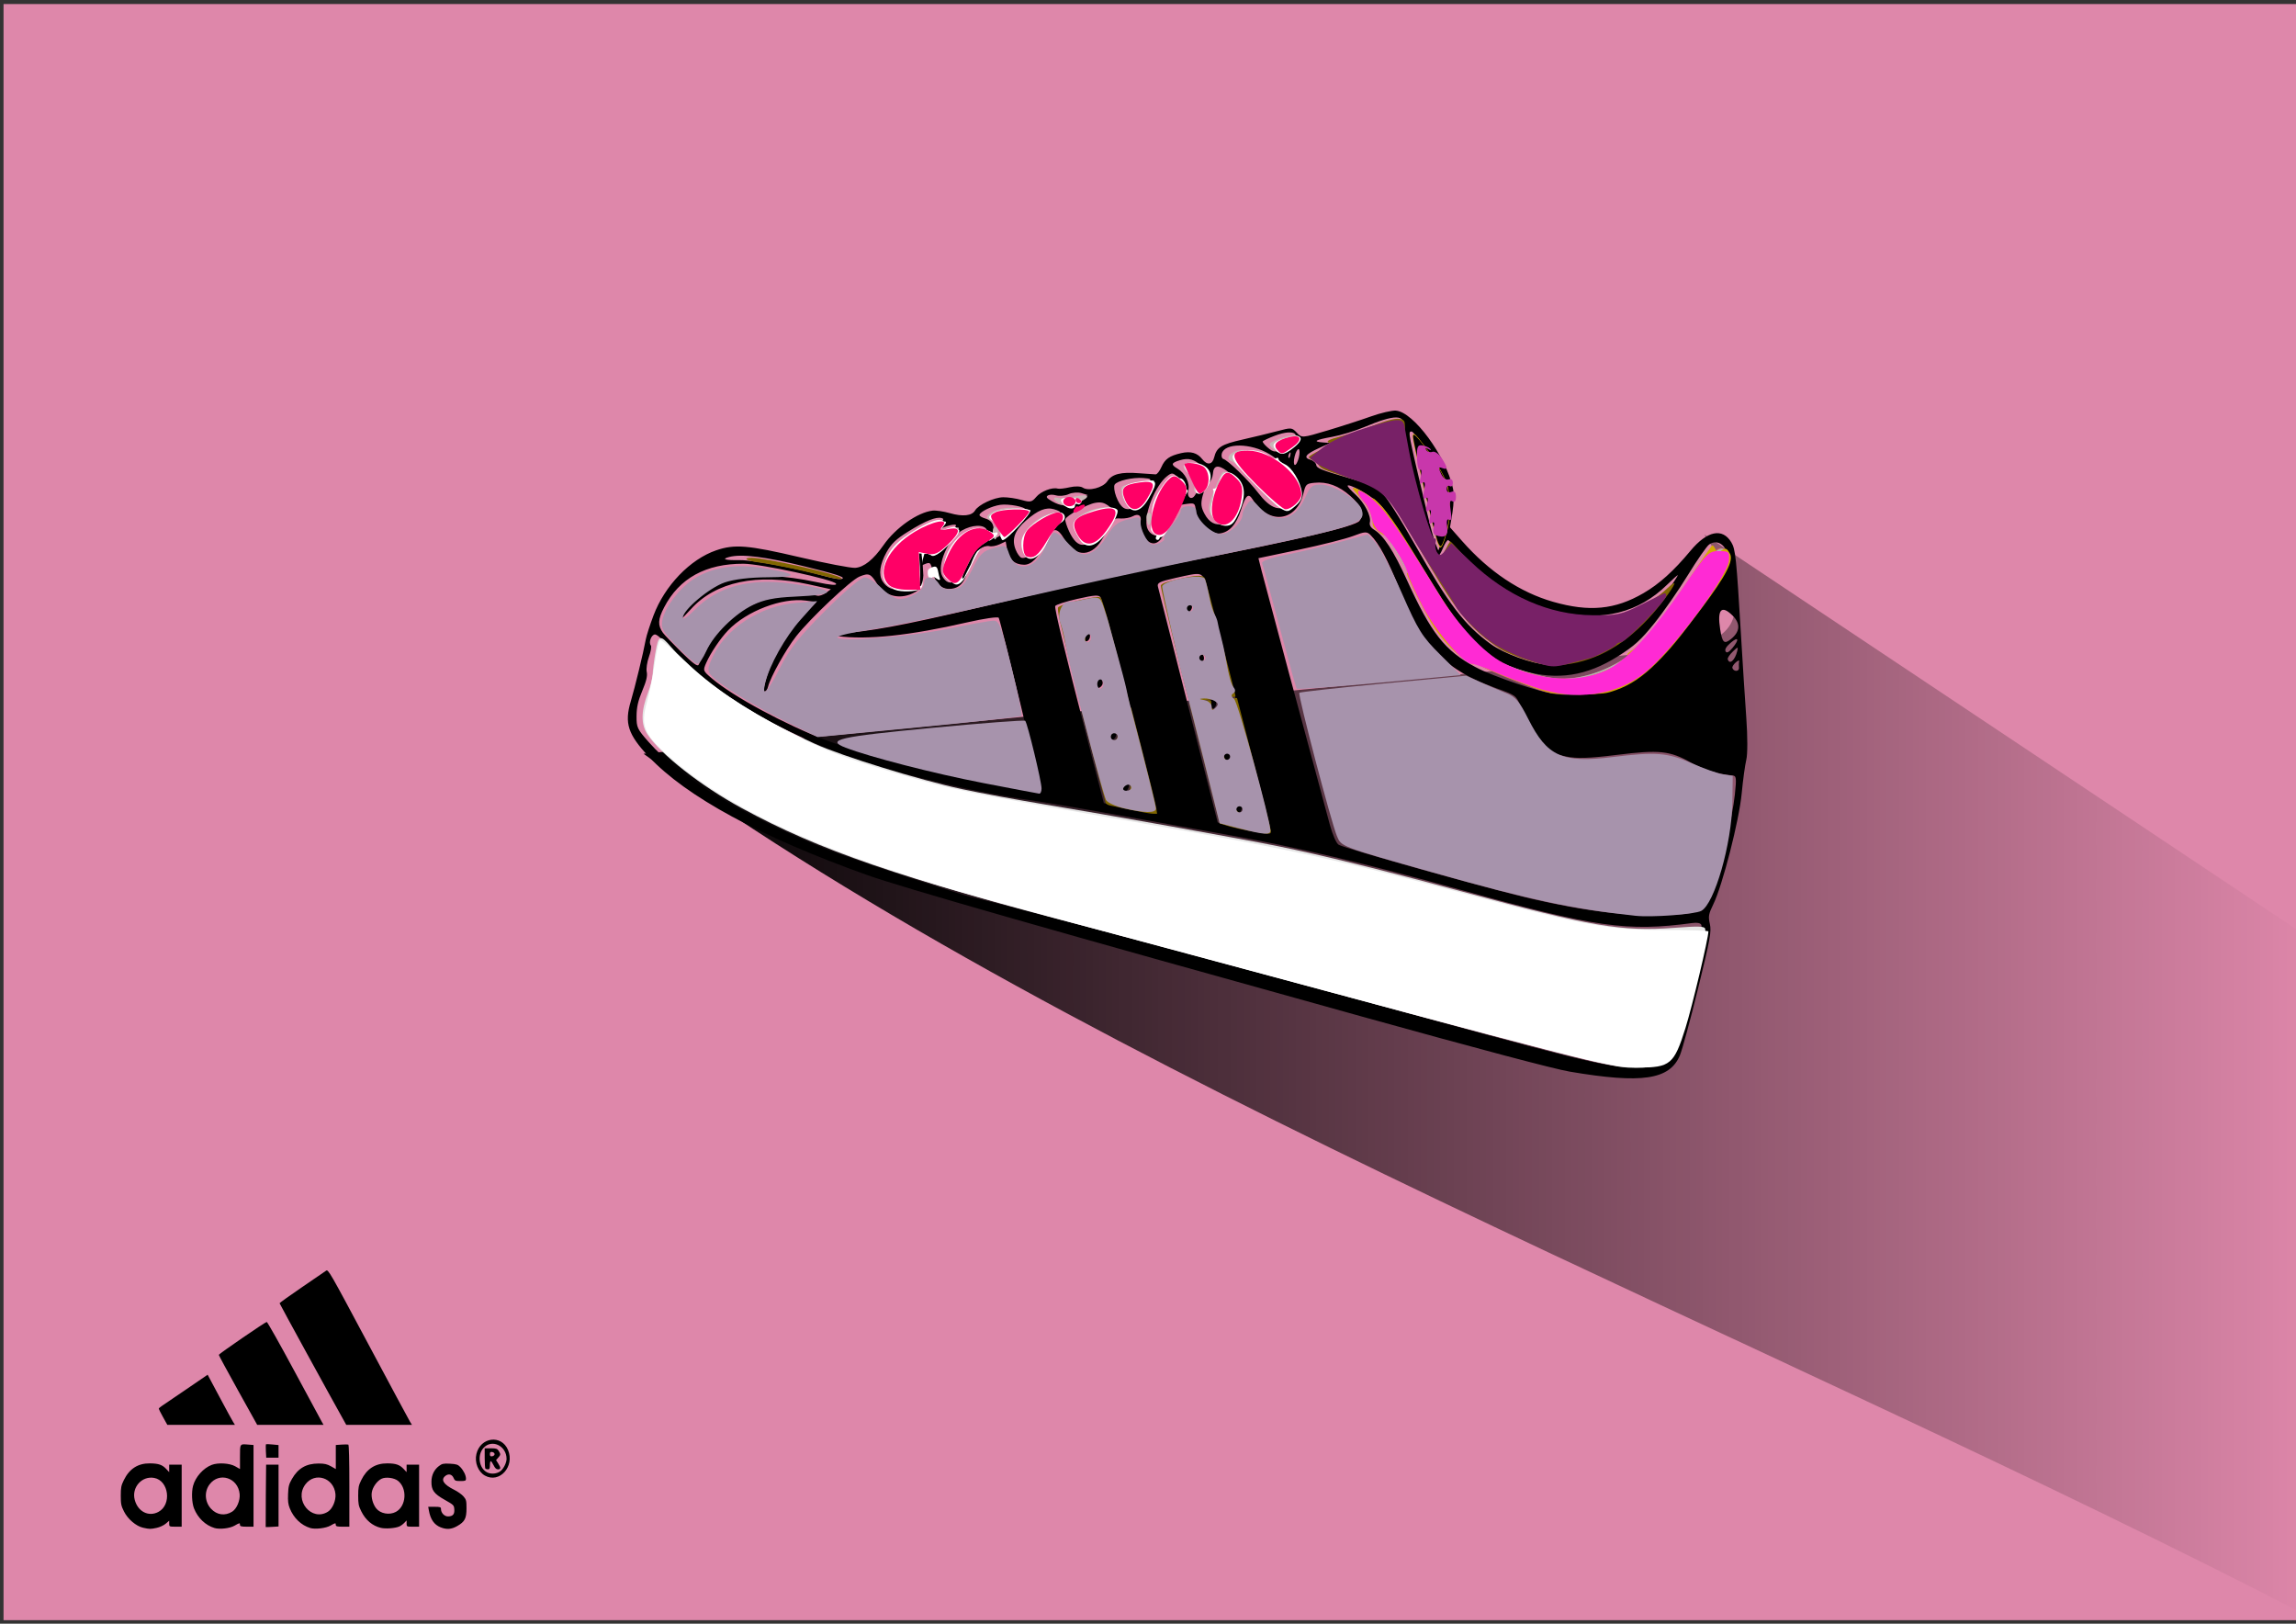 <?xml version="1.0" encoding="UTF-8" standalone="no"?>
<!-- Created with Inkscape (http://www.inkscape.org/) -->

<svg
   xmlns:dc="http://purl.org/dc/elements/1.1/"
   xmlns:cc="http://creativecommons.org/ns#"
   xmlns:rdf="http://www.w3.org/1999/02/22-rdf-syntax-ns#"
   xmlns:svg="http://www.w3.org/2000/svg"
   xmlns="http://www.w3.org/2000/svg"
   xmlns:xlink="http://www.w3.org/1999/xlink"
   xmlns:sodipodi="http://sodipodi.sourceforge.net/DTD/sodipodi-0.dtd"
   xmlns:inkscape="http://www.inkscape.org/namespaces/inkscape"
   width="297mm"
   height="210mm"
   viewBox="0 0 297 210"
   version="1.1"
   id="svg8"
   sodipodi:docname="zapt3.svg"
   inkscape:version="0.92.2 (5c3e80d, 2017-08-06)">
  <rect x="0" y="0" width="297" height="210" fill="#333333" stroke="none"/>
  <defs
     id="defs2">
    <linearGradient
       inkscape:collect="always"
       id="linearGradient4641">
      <stop
         style="stop-color:#000000;stop-opacity:1;"
         offset="0"
         id="stop4637" />
      <stop
         style="stop-color:#000000;stop-opacity:0;"
         offset="1"
         id="stop4639" />
    </linearGradient>
    <inkscape:path-effect
       effect="spiro"
       id="path-effect1882"
       is_visible="true" />
    <inkscape:path-effect
       effect="spiro"
       id="path-effect1874"
       is_visible="true" />
    <inkscape:path-effect
       effect="spiro"
       id="path-effect1870"
       is_visible="true" />
    <inkscape:path-effect
       effect="spiro"
       id="path-effect1800"
       is_visible="true" />
    <inkscape:path-effect
       effect="spiro"
       id="path-effect1796"
       is_visible="true" />
    <inkscape:path-effect
       effect="spiro"
       id="path-effect1792"
       is_visible="true" />
    <inkscape:path-effect
       effect="spiro"
       id="path-effect1524"
       is_visible="true" />
    <inkscape:path-effect
       effect="spiro"
       id="path-effect1524-7"
       is_visible="true" />
    <inkscape:path-effect
       effect="spiro"
       id="path-effect1524-6"
       is_visible="true" />
    <linearGradient
       inkscape:collect="always"
       xlink:href="#linearGradient4641"
       id="linearGradient4643"
       x1="83.243"
       y1="226.335"
       x2="299.582"
       y2="226.335"
       gradientUnits="userSpaceOnUse" />
  </defs>
  <sodipodi:namedview
     id="base"
     pagecolor="#ffffff"
     bordercolor="#666666"
     borderopacity="1.0"
     inkscape:pageopacity="0.0"
     inkscape:pageshadow="2"
     inkscape:zoom="0.66245342"
     inkscape:cx="607.14849"
     inkscape:cy="422.24536"
     inkscape:document-units="mm"
     inkscape:current-layer="layer1"
     showgrid="false"
     inkscape:window-width="1366"
     inkscape:window-height="705"
     inkscape:window-x="-8"
     inkscape:window-y="-8"
     inkscape:window-maximized="1" />
  <g
     inkscape:label="Capa 1"
     inkscape:groupmode="layer"
     id="layer1"
     transform="translate(0,-87)">
    <rect
       style="opacity:1;fill:#de87aa;fill-opacity:1;fill-rule:nonzero;stroke:none;stroke-width:0.1;stroke-linecap:butt;stroke-linejoin:miter;stroke-miterlimit:4;stroke-dasharray:none;stroke-dashoffset:0;stroke-opacity:1;paint-order:stroke fill markers"
       id="rect4633"
       width="299.124"
       height="209.021"
       x="0.457"
       y="87.522" />
    <path
       style="fill:url(#linearGradient4643);fill-opacity:1;stroke:none;stroke-width:0.265px;stroke-linecap:butt;stroke-linejoin:miter;stroke-opacity:1"
       d="m 220.455,156.128 78.211,52.141 0.915,88.274 C 227.469,259.19 141.322,226.516 83.243,184.485 L 203.964,172.728 c 9.527,-2.676 28.763,1.533 16.491,-16.6 z"
       id="path4635"
       inkscape:connector-curvature="0"
       sodipodi:nodetypes="cccccc" />
    <path
       style="opacity:1;fill:#ffffff;fill-opacity:1;fill-rule:nonzero;stroke:none;stroke-width:5.537;stroke-linecap:butt;stroke-linejoin:miter;stroke-miterlimit:4;stroke-dasharray:none;stroke-dashoffset:0;stroke-opacity:1;paint-order:stroke fill markers"
       d=""
       id="path1642"
       inkscape:connector-curvature="0"
       transform="matrix(0.265,0,0,0.265,0,87)" />
    <path
       style="opacity:1;fill:#ffffff;fill-opacity:1;fill-rule:nonzero;stroke:none;stroke-width:5.537;stroke-linecap:butt;stroke-linejoin:miter;stroke-miterlimit:4;stroke-dasharray:none;stroke-dashoffset:0;stroke-opacity:1;paint-order:stroke fill markers"
       d=""
       id="path1654"
       inkscape:connector-curvature="0"
       transform="matrix(0.265,0,0,0.265,0,87)" />
    <path
       style="opacity:1;fill:#ffffff;fill-opacity:1;fill-rule:nonzero;stroke:none;stroke-width:5.537;stroke-linecap:butt;stroke-linejoin:miter;stroke-miterlimit:4;stroke-dasharray:none;stroke-dashoffset:0;stroke-opacity:1;paint-order:stroke fill markers"
       d=""
       id="path1678"
       inkscape:connector-curvature="0"
       transform="matrix(0.265,0,0,0.265,0,87)" />
    <path
       style="opacity:1;fill:#6c5353;fill-opacity:1;fill-rule:nonzero;stroke:none;stroke-width:0.378;stroke-linecap:butt;stroke-linejoin:miter;stroke-miterlimit:4;stroke-dasharray:none;stroke-dashoffset:0;stroke-opacity:1;paint-order:stroke fill markers"
       d=""
       id="path4448"
       inkscape:connector-curvature="0"
       transform="matrix(0.265,0,0,0.265,0,87)" />
    <path
       style="opacity:1;fill:#6c5353;fill-opacity:1;fill-rule:nonzero;stroke:none;stroke-width:0.378;stroke-linecap:butt;stroke-linejoin:miter;stroke-miterlimit:4;stroke-dasharray:none;stroke-dashoffset:0;stroke-opacity:1;paint-order:stroke fill markers"
       d=""
       id="path4450"
       inkscape:connector-curvature="0"
       transform="matrix(0.265,0,0,0.265,0,87)" />
    <path
       style="fill:#000000;stroke-width:1"
       d="m 176.111,218.459 c 15.144,4.207 24.905,6.794 26.935,7.138 9.348,1.589 12.934,1.058 14.258,-2.107 0.305,-0.729 1.358,-4.602 2.34,-8.606 1.589,-6.479 1.758,-7.403 1.535,-8.389 -0.22,-0.972 -0.165,-1.283 0.439,-2.524 1.205,-2.474 3.35,-10.847 3.683,-14.378 0.161,-1.708 0.428,-3.658 0.593,-4.332 0.172,-0.705 0.174,-2.985 0.003,-5.363 -0.163,-2.275 -0.471,-7.061 -0.683,-10.636 -0.602,-10.144 -0.714,-11.221 -1.26,-12.126 -1.146,-1.9 -3.13,-1.487 -5.279,1.097 -2.182,2.624 -4.03,4.29 -6.086,5.485 -3.671,2.134 -7.002,2.453 -11.674,1.119 -4.283,-1.224 -8.28,-3.89 -11.785,-7.863 l -1.566,-1.775 0.321,-1.927 c 0.176,-1.06 0.207,-2.451 0.068,-3.09 -0.91,-4.193 -5.086,-9.894 -7.382,-10.076 -0.506,-0.04 -1.963,0.299 -3.237,0.754 -1.274,0.455 -3.804,1.273 -5.623,1.816 -3.281,0.981 -3.312,0.984 -3.962,0.288 -0.636,-0.68 -0.711,-0.686 -2.506,-0.207 -1.018,0.271 -3.049,0.763 -4.514,1.093 -2.739,0.617 -3.349,1.001 -3.67,2.309 -0.233,0.953 -0.9,1.047 -1.546,0.219 -0.635,-0.813 -1.494,-1.056 -2.729,-0.772 -1.506,0.347 -2.089,0.758 -2.546,1.795 -0.231,0.524 -0.565,0.952 -0.743,0.952 -0.178,-6.5e-4 -1.145,-0.067 -2.15,-0.147 -2.348,-0.188 -3.488,0.098 -4.102,1.029 -0.559,0.848 -2.447,1.336 -3.19,0.826 -0.259,-0.178 -1.006,-0.196 -1.668,-0.042 -0.66,0.154 -1.362,0.234 -1.56,0.177 -0.731,-0.209 -2.175,0.35 -2.786,1.078 -0.562,0.671 -0.762,0.712 -1.901,0.387 -0.7,-0.199 -1.765,-0.356 -2.365,-0.348 -1.195,0.016 -3.203,0.96 -3.647,1.714 -0.407,0.692 -1.599,0.817 -3.258,0.342 -0.798,-0.228 -1.801,-0.376 -2.228,-0.327 -1.94,0.22 -4.786,2.218 -6.344,4.453 -1.315,1.887 -2.554,2.88 -3.679,2.948 -0.568,0.034 -3.793,-0.584 -7.167,-1.375 -6.701,-1.569 -8.423,-1.711 -10.813,-0.889 -3.367,1.158 -6.644,4.563 -8.1,8.417 -0.459,1.216 -0.909,2.61 -0.998,3.099 -0.316,1.725 -1.395,6.171 -1.944,8.014 -0.843,2.829 -0.371,4.274 2.339,7.164 4.848,5.169 14.435,10.367 28.192,15.285 4.588,1.64 24.239,7.261 63.982,18.3 z m -58.867,-18.073 c -4.196,-1.36 -8.979,-3.015 -10.63,-3.677 -10.669,-4.282 -18.593,-9.077 -22.706,-13.741 -1.476,-1.674 -1.578,-1.891 -1.567,-3.338 0.009,-1.168 0.191,-1.974 0.742,-3.289 0.534,-1.275 0.688,-1.932 0.574,-2.452 -0.086,-0.391 0.044,-1.267 0.289,-1.946 0.244,-0.679 0.355,-1.336 0.246,-1.461 -0.318,-0.363 0.044,-1.37 0.512,-1.425 0.236,-0.028 0.888,0.528 1.448,1.234 3.698,4.657 11.121,9.471 20.767,13.469 6.26,2.594 17.861,5.552 26.454,6.745 1.687,0.234 7.103,1.158 12.037,2.053 4.934,0.895 10.835,1.957 13.114,2.362 9.105,1.615 17.91,3.692 30.659,7.232 17.217,4.782 21.299,5.362 29.733,4.227 0.619,-0.083 1.032,-0.002 1.154,0.225 0.29,0.543 -1.573,9.014 -2.894,13.162 -1.381,4.337 -1.749,4.787 -4.182,5.114 -3.666,0.493 -5.716,0.047 -28.576,-6.215 -24.738,-6.777 -55.484,-14.958 -58.863,-15.662 -0.377,-0.079 -4.118,-1.256 -8.314,-2.616 z m -10.232,-17.589 c -5.463,-2.095 -12.154,-5.702 -14.909,-8.037 -1.178,-0.999 -1.187,-1.024 -0.757,-2.014 0.554,-1.276 1.833,-3.178 2.849,-4.233 2.399,-2.493 6.968,-4.239 10.036,-3.835 l 1.385,0.183 -0.646,0.627 c -1.513,1.47 -3.442,3.864 -4.181,5.19 -1.094,1.964 -2.315,5.63 -1.913,5.745 0.169,0.048 0.382,-0.219 0.473,-0.594 0.304,-1.243 2.308,-4.841 3.64,-6.537 1.82,-2.317 7.065,-7.262 8.186,-7.719 1.219,-0.496 1.449,-0.4 2.287,0.947 1.037,1.669 3.126,2.104 4.964,1.034 0.903,-0.526 1.117,-1.214 0.75,-2.408 -0.258,-0.839 -0.241,-0.897 0.334,-1.14 0.84,-0.355 0.872,-0.325 1.18,1.071 0.332,1.51 1.207,2.244 2.457,2.062 1.131,-0.165 1.749,-0.992 2.24,-3.001 0.321,-1.312 0.543,-1.696 1.228,-2.127 0.46,-0.289 1.068,-0.459 1.351,-0.378 0.283,0.081 0.877,-0.022 1.32,-0.229 l 0.806,-0.376 0.195,1.122 c 0.211,1.21 0.977,1.875 2.182,1.892 0.953,0.013 1.868,-0.927 2.71,-2.783 0.963,-2.124 1.486,-2.223 2.537,-0.479 1.463,2.429 3.664,2.281 5.026,-0.337 1.27,-2.441 1.273,-2.444 2.237,-2.385 0.512,0.032 1.216,-0.102 1.565,-0.296 0.716,-0.4 1.175,-0.065 0.983,0.719 -0.173,0.708 0.457,2.22 1.086,2.605 0.945,0.578 1.775,-0.168 2.445,-2.194 0.814,-2.462 0.825,-2.477 2.088,-2.665 1.439,-0.214 1.437,-0.215 1.542,0.888 0.122,1.29 1.905,2.989 3.029,2.887 1.262,-0.114 2.204,-1.141 2.818,-3.073 0.6,-1.886 0.955,-2.21 1.487,-1.356 2.088,3.352 5.677,2.937 6.582,-0.761 0.29,-1.182 0.37,-1.26 1.417,-1.371 1.641,-0.173 3.164,0.383 4.64,1.695 1.501,1.335 1.87,2.335 1.191,3.231 -0.538,0.71 -8.03,2.47 -22.376,5.255 -5.41,1.05 -15.415,3.238 -22.234,4.861 -12.805,3.049 -16.824,3.868 -21.391,4.362 -1.888,0.204 -2.339,0.329 -1.546,0.429 3.97,0.501 9.319,-0.066 16.82,-1.784 2.156,-0.494 3.986,-0.757 4.068,-0.585 0.295,0.622 5.551,22.325 5.425,22.404 -0.143,0.09 -11.562,-1.98 -14.159,-2.567 -3.868,-0.873 -10.519,-2.826 -13.446,-3.949 z m 33.541,-0.601 c -2.882,-11.183 -4.148,-16.429 -4.056,-16.805 0.041,-0.166 1.328,-0.586 2.862,-0.933 2.293,-0.52 2.83,-0.546 3.025,-0.15 0.13,0.265 1.415,5.097 2.857,10.737 1.441,5.641 3.018,11.753 3.503,13.582 0.485,1.83 0.785,3.388 0.666,3.463 -0.23,0.145 -2.996,-0.322 -5.259,-0.888 l -1.365,-0.342 z m 5.306,6.91 c 0.14,-0.209 0.207,-0.547 0.149,-0.752 -0.15,-0.536 -1.005,-0.056 -0.947,0.531 0.059,0.591 0.473,0.706 0.798,0.22 z m -1.62,-6.681 c 0.286,-0.428 0.156,-0.765 -0.351,-0.91 -0.198,-0.057 -0.423,0.159 -0.502,0.48 -0.162,0.662 0.481,0.987 0.853,0.43 z m -1.697,-6.781 c 0.322,-0.482 -0.192,-1.229 -0.649,-0.941 -0.372,0.234 -0.311,1.166 0.083,1.278 0.157,0.045 0.412,-0.107 0.566,-0.337 z m -1.564,-6.182 c 0.079,-0.324 -0.037,-0.634 -0.261,-0.698 -0.225,-0.064 -0.467,0.143 -0.547,0.467 -0.079,0.324 0.037,0.634 0.261,0.698 0.224,0.064 0.467,-0.143 0.547,-0.467 z m 12.743,8.946 c -2.086,-8.225 -3.857,-15.215 -3.937,-15.534 -0.125,-0.496 0.196,-0.657 2.226,-1.114 3.583,-0.807 3.477,-0.834 3.981,1.016 0.666,2.445 7.55,28.698 7.955,30.34 0.196,0.793 0.286,1.487 0.2,1.541 -0.253,0.159 -4.167,-0.496 -5.452,-0.913 l -1.18,-0.382 z m 6.913,13.199 c 0.107,-0.439 0.005,-0.636 -0.342,-0.662 -0.272,-0.02 -0.543,0.156 -0.6,0.392 -0.058,0.236 0.096,0.534 0.342,0.662 0.314,0.164 0.493,0.047 0.6,-0.392 z m -1.819,-6.332 c 0.482,-0.303 0.405,-0.93 -0.134,-1.084 -0.377,-0.108 -0.569,0.007 -0.59,0.351 -0.035,0.564 0.359,0.963 0.724,0.733 z m -1.525,-7.092 c 0.079,-0.32 -0.019,-0.629 -0.217,-0.685 -0.507,-0.145 -0.774,0.078 -0.722,0.603 0.068,0.682 0.776,0.744 0.938,0.082 z m -1.664,-5.712 c 0.304,-0.312 -0.03,-1.107 -0.412,-0.982 -0.503,0.165 -0.623,0.934 -0.166,1.065 0.213,0.061 0.474,0.024 0.578,-0.083 z m -1.579,-6.562 c 0.286,-0.428 0.156,-0.765 -0.351,-0.91 -0.198,-0.057 -0.423,0.159 -0.502,0.48 -0.162,0.662 0.481,0.987 0.853,0.43 z m -68.291,2.934 c -0.692,-0.978 -0.656,-1.731 0.155,-3.292 1.963,-3.775 5.39,-5.656 10.272,-5.641 2.193,0.007 11.678,2.054 11.962,2.581 0.135,0.251 -0.679,0.186 -2.499,-0.199 -8.661,-1.834 -14.187,-0.534 -17.211,4.052 -0.735,1.115 -0.388,0.909 0.927,-0.549 3.21,-3.56 8.58,-4.694 15.249,-3.219 l 2.871,0.635 -0.666,0.478 c -0.366,0.263 -0.864,0.421 -1.107,0.352 -0.869,-0.249 -3.9,-0.147 -5.468,0.183 -3.802,0.8 -7.002,3.204 -8.729,6.556 -0.526,1.022 -1.045,2.015 -1.153,2.207 -0.138,0.247 -0.797,-0.243 -2.23,-1.658 -1.119,-1.104 -2.187,-2.224 -2.374,-2.488 z m 87.405,27.411 c -0.3,-0.186 -0.786,-1.29 -1.136,-2.58 -2.489,-9.177 -8.515,-31.598 -8.84,-32.889 l -0.4,-1.591 5.253,-1.102 c 2.889,-0.606 6.032,-1.401 6.985,-1.765 1.55,-0.593 1.789,-0.605 2.276,-0.115 1.09,1.098 2.218,3.202 3.691,6.881 1.66,4.149 2.375,5.495 3.868,7.289 2.082,2.501 4.636,4.165 8.572,5.585 2.616,0.943 2.65,0.967 3.206,2.212 2.319,5.192 3.123,6.091 5.963,6.667 1.38,0.28 2.997,0.227 6.564,-0.215 5.472,-0.678 6.829,-0.536 9.57,0.998 1.739,0.974 3.416,1.492 5.368,1.662 0.505,0.044 0.538,0.305 0.313,2.47 -0.311,2.992 -1.89,9.622 -2.92,12.254 -1.089,2.783 -1.562,3.094 -5.002,3.289 -5.212,0.294 -11.072,-0.367 -18.488,-2.085 -5.223,-1.21 -24.099,-6.5 -24.843,-6.962 z M 94.327,159.036 c 1.604,-0.42 4.642,-0.039 9.815,1.233 3.879,0.954 5.074,1.334 4.865,1.548 -0.174,0.178 -1.097,0.049 -2.483,-0.347 -3.335,-0.953 -9.173,-2.048 -10.802,-2.024 -1.921,0.027 -2.458,-0.13 -1.394,-0.41 z m 19.839,3.142 c -0.542,-0.858 -0.362,-2.188 0.509,-3.752 0.609,-1.095 1.242,-1.703 2.761,-2.65 2.265,-1.413 3.652,-1.976 4.371,-1.774 0.411,0.116 0.27,0.306 -0.772,1.04 -0.701,0.494 -1.472,1.194 -1.712,1.556 -0.729,1.099 -1.129,3.314 -0.851,4.707 0.304,1.521 0.03,1.823 -1.777,1.964 -1.22,0.096 -1.987,-0.236 -2.529,-1.092 z m 7.716,-0.676 c -0.728,-1.354 0.779,-4.876 2.512,-5.874 1.352,-0.778 2.867,-0.835 3.25,-0.122 0.265,0.493 0.199,0.62 -0.594,1.16 -1.274,0.866 -1.768,1.544 -2.093,2.871 -0.663,2.708 -2.162,3.665 -3.076,1.965 z m -2.66,-3.265 c 0.131,-0.535 1.41,-2.196 2.023,-2.626 0.646,-0.454 2.29,-0.926 2.415,-0.693 0.144,0.267 -2.777,3.48 -3.307,3.638 -0.692,0.206 -1.222,0.057 -1.13,-0.319 z m 12.161,-0.135 c -0.545,-1.363 -0.147,-2.488 1.338,-3.783 1.535,-1.339 2.571,-1.757 3.614,-1.458 1.142,0.327 1.137,0.598 -0.032,1.505 -0.58,0.45 -1.121,1.084 -1.201,1.407 -0.442,1.789 -2.059,3.625 -2.964,3.366 -0.211,-0.061 -0.551,-0.527 -0.755,-1.037 z m -2.861,-2.361 c 0.065,-0.938 -0.272,-1.455 -1.103,-1.692 -0.426,-0.122 -0.749,-0.33 -0.716,-0.462 0.105,-0.428 1.553,-1.126 2.69,-1.295 1.06,-0.158 3.325,0.276 3.24,0.622 -0.022,0.091 -0.432,0.499 -0.91,0.908 -0.478,0.409 -1.271,1.234 -1.761,1.833 -0.907,1.109 -1.512,1.145 -1.439,0.087 z m 62.326,17.53 c -3.972,-2.134 -5.713,-4.35 -8.878,-11.3 -1.702,-3.737 -3.014,-5.741 -4.236,-6.471 -0.415,-0.248 -0.618,-0.598 -0.538,-0.927 0.201,-0.822 -0.684,-2.542 -1.854,-3.604 -0.585,-0.53 -1.043,-1.044 -1.019,-1.142 0.077,-0.315 2.473,0.935 3.527,1.84 1.355,1.164 1.634,1.588 4.874,7.399 5.547,9.951 8.6,13.092 14.278,14.692 4.468,1.259 8.219,0.686 12.291,-1.877 2.114,-1.331 2.951,-2.09 4.711,-4.275 1.177,-1.461 3.125,-4.261 4.329,-6.222 1.204,-1.961 2.444,-3.745 2.756,-3.964 1.125,-0.791 2.425,0.219 2.405,1.87 -0.006,0.534 -0.435,1.264 -1.437,2.45 -0.785,0.929 -2.505,3.274 -3.822,5.211 -2.653,3.903 -5.862,7.216 -8.161,8.427 -2.443,1.286 -5.356,1.751 -8.766,1.398 -2.017,-0.209 -8.145,-2.263 -10.458,-3.506 z m -52.558,-17.56 c -0.311,-0.675 -0.53,-1.369 -0.488,-1.542 0.117,-0.477 2.807,-1.956 3.886,-2.136 0.726,-0.121 1.13,-0.028 1.706,0.392 0.793,0.579 0.864,0.828 0.332,1.164 -0.177,0.112 -0.809,0.972 -1.405,1.911 -1.619,2.553 -2.921,2.621 -4.031,0.211 z m 54.542,14.586 c -3.439,-2.511 -5.424,-5.11 -9.741,-12.751 -2.094,-3.706 -3.781,-6.345 -4.412,-6.902 -0.851,-0.752 -1.633,-1.078 -4.695,-1.96 -3.013,-0.868 -3.682,-1.145 -3.722,-1.54 -0.026,-0.265 -0.365,-0.572 -0.752,-0.683 -0.956,-0.274 -0.623,-0.721 1.13,-1.518 l 1.434,-0.652 -0.921,-0.066 c -1.412,-0.102 -1.044,-0.332 1.154,-0.723 1.1,-0.196 2.967,-0.761 4.149,-1.257 3.999,-1.677 5.338,-1.67 5.049,0.026 -0.19,1.114 -0.003,2.066 1.451,7.414 1.904,7 2.606,9.161 3.016,9.278 0.119,0.034 0.421,-0.44 0.673,-1.054 0.252,-0.614 0.559,-1.087 0.683,-1.051 0.124,0.035 0.834,0.787 1.578,1.671 2.931,3.483 8.246,6.649 12.834,7.645 5.619,1.22 10.232,0.048 13.882,-3.525 0.8,-0.783 1.434,-1.342 1.41,-1.241 -0.025,0.101 -0.642,1.055 -1.371,2.121 -3.314,4.844 -7.721,8.242 -11.773,9.078 -1.238,0.256 -2.89,0.424 -3.671,0.374 -2.069,-0.132 -5.692,-1.45 -7.385,-2.686 z M 148.337,155.049 c -0.328,-1.682 1.132,-5.279 2.619,-6.454 0.588,-0.465 0.744,-0.463 1.283,0.014 0.807,0.715 0.797,2 -0.02,2.575 -0.419,0.294 -0.871,1.18 -1.417,2.777 -0.441,1.289 -0.819,2.384 -0.841,2.432 -0.022,0.048 -0.36,-0.049 -0.752,-0.215 -0.446,-0.19 -0.772,-0.61 -0.873,-1.128 z m -12.719,-3.509 c -0.566,-0.383 0.121,-0.72 0.971,-0.477 0.449,0.129 1.19,0.06 1.645,-0.153 0.455,-0.213 1.204,-0.271 1.663,-0.131 l 0.835,0.255 -0.795,0.302 c -0.437,0.166 -1.102,0.516 -1.477,0.777 -0.653,0.455 -1.609,0.262 -2.843,-0.574 z m 8.768,-0.308 c -0.248,-0.647 -0.336,-1.349 -0.195,-1.56 0.335,-0.502 2.32,-0.956 3.7,-0.846 1.001,0.08 1.063,0.128 0.734,0.574 -0.197,0.268 -0.548,1.03 -0.779,1.693 -0.293,0.843 -0.656,1.317 -1.204,1.573 -1.015,0.474 -1.689,0.045 -2.256,-1.434 z m 11.437,2.244 c -0.465,-0.864 -0.516,-1.325 -0.262,-2.334 0.175,-0.692 0.534,-1.441 0.8,-1.665 0.266,-0.224 0.506,-0.766 0.535,-1.205 0.07,-1.081 0.662,-1.208 1.782,-0.383 1.673,1.232 2.081,1.916 1.631,2.736 -0.219,0.399 -0.425,0.998 -0.457,1.331 -0.093,0.964 -1.072,2.604 -1.657,2.778 -0.95,0.283 -1.78,-0.157 -2.372,-1.258 z m 68.267,19.901 c -0.04,-0.142 0.161,-0.462 0.445,-0.711 0.285,-0.249 0.482,-0.308 0.439,-0.13 -0.043,0.178 -0.056,0.551 -0.028,0.831 0.052,0.518 -0.711,0.528 -0.856,0.011 z m -0.599,-1.122 c -0.043,-0.151 0.252,-0.593 0.654,-0.982 0.661,-0.639 0.717,-0.646 0.578,-0.074 -0.293,1.208 -1.015,1.828 -1.232,1.056 z m 0.378,-2.119 c 1.021,-0.884 1.163,-0.438 0.22,0.688 -0.454,0.542 -0.735,0.679 -0.872,0.425 -0.137,-0.254 0.073,-0.613 0.652,-1.114 z m -70.156,-19.726 c 0.234,-0.955 -0.391,-2.203 -1.403,-2.804 -0.879,-0.522 -0.817,-0.737 0.309,-1.08 1.129,-0.344 1.863,-0.142 2.888,0.795 0.891,0.814 0.89,1.135 -0.011,2.366 -0.34,0.466 -0.74,1.057 -0.889,1.314 -0.452,0.781 -1.122,0.338 -0.894,-0.591 z m 68.798,17.962 c -0.398,-2.547 0.164,-3.175 1.591,-1.777 1.059,1.037 1,2.087 -0.17,3.04 -0.897,0.731 -1.143,0.512 -1.421,-1.263 z m -59.741,-17.612 c -1.247,-1.632 -3.921,-4.233 -4.532,-4.408 -0.185,-0.053 -0.273,-0.356 -0.196,-0.672 0.349,-1.426 3.758,-1.399 6.167,0.051 1.71,1.029 3.534,3.111 3.712,4.237 0.139,0.881 -0.411,1.831 -1.434,2.473 -1.117,0.702 -2.309,0.163 -3.718,-1.681 z m 21.827,2.548 c -2.53,-10.712 -2.484,-10.469 -1.995,-10.502 0.305,-0.021 3.166,4.048 3.943,5.608 1.11,2.229 1.13,5.727 0.049,8.435 l -0.54,1.352 -0.349,-0.84 c -0.192,-0.462 -0.69,-2.286 -1.108,-4.054 z M 167.469,146.033 c 0.137,-0.561 0.371,-0.985 0.519,-0.942 0.148,0.042 0.157,0.536 0.02,1.096 -0.137,0.561 -0.371,0.985 -0.519,0.942 -0.148,-0.042 -0.157,-0.536 -0.02,-1.096 z m -0.674,-0.407 c 0.143,-0.208 0.19,-0.12 0.12,0.223 -0.064,0.31 -0.169,0.464 -0.235,0.342 -0.066,-0.122 -0.014,-0.376 0.115,-0.564 z m -2.903,-0.823 c -0.332,-0.294 -0.581,-0.611 -0.554,-0.704 0.027,-0.093 0.734,-0.429 1.572,-0.747 2.654,-1.005 3.721,-0.099 1.549,1.314 -1.428,0.929 -1.659,0.941 -2.567,0.137 z"
       id="path4549"
       inkscape:connector-curvature="0" />
    <path
       style="opacity:1;fill:#d35f5f;fill-opacity:1;fill-rule:nonzero;stroke:none;stroke-width:0.1;stroke-linecap:butt;stroke-linejoin:miter;stroke-miterlimit:4;stroke-dasharray:none;stroke-dashoffset:0;stroke-opacity:1;paint-order:stroke fill markers"
       d="m 203.216,176.799 c 6.783,0.294 9.404,-1.482 16.731,-11.335 4.022,-5.408 4.568,-6.766 3.01,-7.481 -0.82,-0.376 -1.385,0.214 -4.251,4.44 -4.112,6.063 -6.031,8.181 -9.129,10.077 -3.843,2.351 -7.456,2.819 -11.914,1.543 -5.865,-1.679 -8.483,-4.371 -14.616,-15.036 -2.876,-5 -5.189,-7.991 -5.856,-7.571 -0.386,0.243 1.345,4.503 1.894,4.66 0.23,0.066 2.061,3.122 4.068,6.792 4.363,7.979 5.836,9.43 12.035,11.862 5.216,2.046 4.667,1.905 8.029,2.051 z"
       id="path4571"
       inkscape:connector-curvature="0" />
    <path
       style="opacity:1;fill:#c8b7b7;fill-opacity:1;fill-rule:nonzero;stroke:none;stroke-width:0.1;stroke-linecap:butt;stroke-linejoin:miter;stroke-miterlimit:4;stroke-dasharray:none;stroke-dashoffset:0;stroke-opacity:1;paint-order:stroke fill markers"
       d="m 167.092,152.326 c 1.505,-0.946 1.357,-2.62 -0.392,-4.466 -1.7,-1.793 -4.87,-3.025 -6.628,-2.575 -1.14,0.292 -1.576,1.146 -0.711,1.394 0.305,0.087 1.744,1.469 3.197,3.07 2.983,3.286 3.205,3.413 4.534,2.577 z"
       id="path4573"
       inkscape:connector-curvature="0" />
    <path
       style="opacity:1;fill:#c8b7b7;fill-opacity:1;fill-rule:nonzero;stroke:none;stroke-width:0.1;stroke-linecap:butt;stroke-linejoin:miter;stroke-miterlimit:4;stroke-dasharray:none;stroke-dashoffset:0;stroke-opacity:1;paint-order:stroke fill markers"
       d="m 159.424,154.216 c 0.418,-0.485 0.901,-1.737 1.072,-2.781 0.252,-1.537 0.092,-2.059 -0.842,-2.743 -0.635,-0.464 -1.29,-0.759 -1.457,-0.654 -0.167,0.105 -0.709,1.243 -1.205,2.529 -0.751,1.947 -0.786,2.494 -0.208,3.265 0.971,1.297 1.755,1.41 2.641,0.383 z"
       id="path4575"
       inkscape:connector-curvature="0" />
    <path
       style="opacity:1;fill:#c8b7b7;fill-opacity:1;fill-rule:nonzero;stroke:none;stroke-width:0.1;stroke-linecap:butt;stroke-linejoin:miter;stroke-miterlimit:4;stroke-dasharray:none;stroke-dashoffset:0;stroke-opacity:1;paint-order:stroke fill markers"
       d="m 155.949,149.877 c 0.824,-1.245 0.421,-2.442 -0.948,-2.822 -1.778,-0.494 -2.496,0.101 -1.348,1.117 0.569,0.504 0.951,1.262 0.848,1.683 -0.284,1.161 0.685,1.176 1.448,0.022 z"
       id="path4577"
       inkscape:connector-curvature="0" />
    <path
       style="opacity:1;fill:#c8b7b7;fill-opacity:1;fill-rule:nonzero;stroke:none;stroke-width:0.1;stroke-linecap:butt;stroke-linejoin:miter;stroke-miterlimit:4;stroke-dasharray:none;stroke-dashoffset:0;stroke-opacity:1;paint-order:stroke fill markers"
       d="m 148.951,154.204 c 0.102,-0.415 -0.018,-0.813 -0.266,-0.884 -0.248,-0.071 -0.414,0.245 -0.368,0.703 0.046,0.458 0.165,0.855 0.266,0.884 0.101,0.029 0.266,-0.287 0.368,-0.703 z"
       id="path4579"
       inkscape:connector-curvature="0" />
    <path
       style="opacity:1;fill:#c8b7b7;fill-opacity:1;fill-rule:nonzero;stroke:none;stroke-width:0.1;stroke-linecap:butt;stroke-linejoin:miter;stroke-miterlimit:4;stroke-dasharray:none;stroke-dashoffset:0;stroke-opacity:1;paint-order:stroke fill markers"
       d="m 147.516,152.581 c 0.164,-0.175 0.63,-1.024 1.035,-1.886 l 0.737,-1.568 -1.96,0.292 c -2.487,0.371 -2.46,0.349 -2.148,1.774 0.254,1.161 1.729,2.037 2.336,1.388 z"
       id="path4581"
       inkscape:connector-curvature="0" />
    <path
       style="opacity:1;fill:#c8b7b7;fill-opacity:1;fill-rule:nonzero;stroke:none;stroke-width:0.1;stroke-linecap:butt;stroke-linejoin:miter;stroke-miterlimit:4;stroke-dasharray:none;stroke-dashoffset:0;stroke-opacity:1;paint-order:stroke fill markers"
       d="m 150.832,155.416 c 0.307,-0.579 0.703,-1.629 0.879,-2.334 0.176,-0.705 0.621,-1.471 0.988,-1.701 0.848,-0.533 0.713,-2.095 -0.203,-2.357 -0.85,-0.243 -1.719,0.742 -2.744,3.113 -1.186,2.742 -0.208,5.71 1.081,3.28 z"
       id="path4583"
       inkscape:connector-curvature="0" />
    <path
       style="opacity:1;fill:#c8b7b7;fill-opacity:1;fill-rule:nonzero;stroke:none;stroke-width:0.1;stroke-linecap:butt;stroke-linejoin:miter;stroke-miterlimit:4;stroke-dasharray:none;stroke-dashoffset:0;stroke-opacity:1;paint-order:stroke fill markers"
       d="m 141.601,157.084 c 0.318,-0.279 1.128,-1.239 1.801,-2.133 1.105,-1.468 1.159,-1.674 0.566,-2.137 -0.756,-0.59 -3.569,0.126 -4.607,1.173 -0.539,0.543 -0.56,1.011 -0.09,1.995 0.7,1.465 1.492,1.839 2.33,1.103 z"
       id="path4585"
       inkscape:connector-curvature="0" />
    <path
       style="opacity:1;fill:#c8b7b7;fill-opacity:1;fill-rule:nonzero;stroke:none;stroke-width:0.1;stroke-linecap:butt;stroke-linejoin:miter;stroke-miterlimit:4;stroke-dasharray:none;stroke-dashoffset:0;stroke-opacity:1;paint-order:stroke fill markers"
       d="m 134.46,158.113 c 0.47,-0.62 0.945,-1.496 1.055,-1.945 0.11,-0.45 0.65,-1.134 1.2,-1.52 1.369,-0.962 0.82,-1.703 -0.905,-1.221 -2.1,0.586 -4.002,2.804 -3.676,4.288 0.35,1.599 1.296,1.761 2.328,0.399 z"
       id="path4587"
       inkscape:connector-curvature="0" />
    <path
       style="opacity:1;fill:#c8b7b7;fill-opacity:1;fill-rule:nonzero;stroke:none;stroke-width:0.1;stroke-linecap:butt;stroke-linejoin:miter;stroke-miterlimit:4;stroke-dasharray:none;stroke-dashoffset:0;stroke-opacity:1;paint-order:stroke fill markers"
       d="m 129.064,156.055 c 0.102,-0.415 -0.018,-0.813 -0.266,-0.884 -0.248,-0.071 -0.414,0.245 -0.368,0.703 0.046,0.458 0.165,0.856 0.266,0.884 0.101,0.029 0.266,-0.287 0.368,-0.703 z"
       id="path4589"
       inkscape:connector-curvature="0" />
    <path
       style="opacity:1;fill:#c8b7b7;fill-opacity:1;fill-rule:nonzero;stroke:none;stroke-width:0.1;stroke-linecap:butt;stroke-linejoin:miter;stroke-miterlimit:4;stroke-dasharray:none;stroke-dashoffset:0;stroke-opacity:1;paint-order:stroke fill markers"
       d="m 124.273,162.087 c 0.171,-0.175 0.688,-1.179 1.149,-2.23 0.461,-1.051 1.275,-2.339 1.81,-2.862 1.301,-1.272 0.944,-1.724 -0.992,-1.259 -1.799,0.432 -3.562,2.878 -3.587,4.977 -0.015,1.246 0.948,2.062 1.62,1.374 z"
       id="path4591"
       inkscape:connector-curvature="0" />
    <path
       style="opacity:1;fill:#c8b7b7;fill-opacity:1;fill-rule:nonzero;stroke:none;stroke-width:0.1;stroke-linecap:butt;stroke-linejoin:miter;stroke-miterlimit:4;stroke-dasharray:none;stroke-dashoffset:0;stroke-opacity:1;paint-order:stroke fill markers"
       d="m 117.89,163.352 c 0.447,-0.074 0.909,-0.233 1.028,-0.355 0.118,-0.121 0.17,-0.963 0.114,-1.87 -0.165,-2.692 0.514,-4.305 2.458,-5.843 0.815,-0.644 0.709,-1.043 -0.214,-0.806 -1.122,0.287 -4.591,2.533 -5.284,3.42 -0.361,0.462 -0.862,1.429 -1.114,2.149 -0.411,1.175 -0.412,1.393 -0.015,2.131 0.506,0.942 1.68,1.397 3.026,1.175 z"
       id="path4593"
       inkscape:connector-curvature="0" />
    <path
       style="opacity:1;fill:#c8b7b7;fill-opacity:1;fill-rule:nonzero;stroke:none;stroke-width:0.1;stroke-linecap:butt;stroke-linejoin:miter;stroke-miterlimit:4;stroke-dasharray:none;stroke-dashoffset:0;stroke-opacity:1;paint-order:stroke fill markers"
       d="m 121.111,158.536 c 0.712,-0.37 3.205,-3.189 2.897,-3.277 -0.877,-0.251 -2.98,1.309 -3.864,2.865 -0.367,0.647 0.117,0.853 0.967,0.411 z"
       id="path4595"
       inkscape:connector-curvature="0" />
    <path
       style="opacity:1;fill:#c8b7b7;fill-opacity:1;fill-rule:nonzero;stroke:none;stroke-width:0.1;stroke-linecap:butt;stroke-linejoin:miter;stroke-miterlimit:4;stroke-dasharray:none;stroke-dashoffset:0;stroke-opacity:1;paint-order:stroke fill markers"
       d="m 130.93,155.423 c 0.634,-0.67 1.433,-1.491 1.776,-1.824 l 0.624,-0.606 -1.341,-0.228 c -1.418,-0.241 -2.698,-0.056 -3.757,0.543 -0.741,0.419 -0.729,0.798 0.031,1.015 0.549,0.157 0.989,0.873 1.053,1.715 0.06,0.796 0.405,0.665 1.614,-0.615 z"
       id="path4597"
       inkscape:connector-curvature="0" />
    <path
       style="opacity:1;fill:#c8b7b7;fill-opacity:1;fill-rule:nonzero;stroke:none;stroke-width:0.1;stroke-linecap:butt;stroke-linejoin:miter;stroke-miterlimit:4;stroke-dasharray:none;stroke-dashoffset:0;stroke-opacity:1;paint-order:stroke fill markers"
       d="m 139.379,152.062 c 1.912,-0.866 1.586,-1.273 -0.633,-0.791 -0.723,0.157 -1.551,0.219 -1.839,0.138 -0.777,-0.219 -0.737,0.237 0.057,0.658 1.058,0.561 1.163,0.561 2.415,-0.006 z"
       id="path4601"
       inkscape:connector-curvature="0" />
    <path
       style="opacity:1;fill:#c8b7b7;fill-opacity:1;fill-rule:nonzero;stroke:none;stroke-width:0.1;stroke-linecap:butt;stroke-linejoin:miter;stroke-miterlimit:4;stroke-dasharray:none;stroke-dashoffset:0;stroke-opacity:1;paint-order:stroke fill markers"
       d="m 166.85,144.936 c 2.432,-1.528 1.091,-2.261 -1.838,-1.004 -0.944,0.405 -0.982,0.536 -0.324,1.118 0.768,0.68 0.911,0.672 2.162,-0.114 z"
       id="path4603"
       inkscape:connector-curvature="0" />
    <path
       style="opacity:1;fill:#b3b3b3;fill-opacity:1;fill-rule:nonzero;stroke:none;stroke-width:0.378;stroke-linecap:butt;stroke-linejoin:miter;stroke-miterlimit:4;stroke-dasharray:none;stroke-dashoffset:0;stroke-opacity:1;paint-order:stroke fill markers"
       d=""
       id="path4623"
       inkscape:connector-curvature="0"
       transform="matrix(0.265,0,0,0.265,0,87)" />
    <path
       style="opacity:1;fill:#b3b3b3;fill-opacity:1;fill-rule:nonzero;stroke:none;stroke-width:0.1;stroke-linecap:butt;stroke-linejoin:miter;stroke-miterlimit:4;stroke-dasharray:none;stroke-dashoffset:0;stroke-opacity:1;paint-order:stroke fill markers"
       d="m 202.372,176.716 c 5.915,0.288 8.651,-0.842 12.692,-5.244 1.461,-1.591 4.984,-6.146 6.807,-8.8 1.8,-2.62 2.176,-4.358 1.014,-4.691 -0.695,-0.199 -1.491,0.673 -4.227,4.631 -3.16,4.573 -4.84,6.608 -6.909,8.369 -2.813,2.394 -6.752,3.894 -10.029,3.82 -1.785,-0.041 -6.761,-1.541 -8.341,-2.515 -2.888,-1.781 -5.326,-4.765 -9.083,-11.117 -3.758,-6.355 -6.448,-10.068 -7.027,-9.704 -0.322,0.203 0.72,2.761 1.84,4.514 0.624,0.977 2.315,3.818 3.758,6.314 5.251,9.08 5.951,9.774 12.578,12.473 3.867,1.575 4.836,1.847 6.927,1.949 z"
       id="path4625"
       inkscape:connector-curvature="0" />
    <path
       style="opacity:1;fill:#e6e6e6;fill-opacity:1;fill-rule:nonzero;stroke:none;stroke-width:0.1;stroke-linecap:butt;stroke-linejoin:miter;stroke-miterlimit:4;stroke-dasharray:none;stroke-dashoffset:0;stroke-opacity:1;paint-order:stroke fill markers"
       d="m 141.046,206.973 c 4.12,1.075 16.844,4.49 28.275,7.59 25.314,6.863 38,10.141 40.402,10.44 2.381,0.297 5.177,-0.045 5.972,-0.729 0.341,-0.294 0.83,-1.002 1.085,-1.574 1.278,-2.857 4.102,-14.472 3.789,-15.585 -0.092,-0.327 -0.848,-0.349 -3.996,-0.116 -6.806,0.503 -10.623,-0.148 -27.325,-4.663 -10.374,-2.804 -18.195,-4.729 -23.958,-5.897 -4.768,-0.966 -22.48,-4.14 -30.06,-5.387 -3.555,-0.585 -8.433,-1.486 -10.841,-2.003 -5.481,-1.176 -15.454,-4.251 -18.988,-5.854 -8.424,-3.821 -14.829,-8.122 -18.526,-12.441 -1.496,-1.747 -1.694,-1.684 -2.099,0.672 -0.188,1.094 -0.346,2.357 -0.351,2.806 -0.005,0.449 -0.281,1.521 -0.612,2.382 -0.897,2.329 -0.921,4.075 -0.072,5.354 1.745,2.628 6.88,6.653 12.157,9.528 10.059,5.48 20.336,9.003 45.146,15.478 z"
       id="path4627"
       inkscape:connector-curvature="0" />
    <path
       style="opacity:1;fill:#ffffff;fill-opacity:1;fill-rule:nonzero;stroke:none;stroke-width:0.378;stroke-linecap:butt;stroke-linejoin:miter;stroke-miterlimit:4;stroke-dasharray:none;stroke-dashoffset:0;stroke-opacity:1;paint-order:stroke fill markers"
       d="m 456.851,282.171 c -0.905,-0.685 -1.369,-0.724 -2.033,-0.173 -1.08,0.896 -1.967,-0.29 -1.981,-2.647 -0.007,-1.206 0.439,-1.792 1.787,-2.351 2.27,-0.94 2.853,-0.566 3.365,2.16 0.226,1.204 0.562,2.582 0.746,3.063 0.426,1.11 -0.378,1.088 -1.885,-0.052 z"
       id="path4651"
       inkscape:connector-curvature="0"
       transform="matrix(0.265,0,0,0.265,0,87)" />
    <path
       style="opacity:1;fill:#ffffff;fill-opacity:1;fill-rule:nonzero;stroke:none;stroke-width:0.378;stroke-linecap:butt;stroke-linejoin:miter;stroke-miterlimit:4;stroke-dasharray:none;stroke-dashoffset:0;stroke-opacity:1;paint-order:stroke fill markers"
       d=""
       id="path4653"
       inkscape:connector-curvature="0"
       transform="matrix(0.265,0,0,0.265,0,87)" />
    <path
       style="opacity:1;fill:#ffffff;fill-opacity:1;fill-rule:nonzero;stroke:none;stroke-width:0.378;stroke-linecap:butt;stroke-linejoin:miter;stroke-miterlimit:4;stroke-dasharray:none;stroke-dashoffset:0;stroke-opacity:1;paint-order:stroke fill markers"
       d="m 436.866,287.843 c -1.012,-0.405 -2.452,-2.347 -3.2,-4.315 -2.315,-6.09 3.972,-16.856 13.024,-22.305 8.461,-5.092 15.099,-7.836 15.099,-6.24 0,0.599 -2.171,3.194 -4.825,5.766 -5.233,5.072 -8.166,14.412 -6.767,21.554 0.509,2.599 0.104,4.426 -1.158,5.225 -2.094,1.326 -9.188,1.51 -12.174,0.315 z"
       id="path4655"
       inkscape:connector-curvature="0"
       transform="matrix(0.265,0,0,0.265,0,87)" />
    <path
       style="opacity:1;fill:#ffffff;fill-opacity:1;fill-rule:nonzero;stroke:none;stroke-width:0.378;stroke-linecap:butt;stroke-linejoin:miter;stroke-miterlimit:4;stroke-dasharray:none;stroke-dashoffset:0;stroke-opacity:1;paint-order:stroke fill markers"
       d="m 464.757,284.213 c -1.957,-1.957 -2.023,-8.028 -0.143,-12.975 1.227,-3.228 8.67,-11.527 10.534,-11.745 0.347,-0.041 0.788,-0.126 0.98,-0.19 2.351,-0.784 6.928,-0.559 7.501,0.369 0.405,0.656 1.323,0.83 2.039,0.388 0.716,-0.443 1.302,-0.274 1.302,0.375 0,0.649 -1.946,2.33 -4.325,3.735 -2.928,1.73 -5.59,5.374 -8.242,11.286 -4.01,8.937 -6.87,11.534 -9.647,8.758 z"
       id="path4657"
       inkscape:connector-curvature="0"
       transform="matrix(0.265,0,0,0.265,0,87)" />
    <path
       style="opacity:1;fill:#ffffff;fill-opacity:1;fill-rule:nonzero;stroke:none;stroke-width:0.378;stroke-linecap:butt;stroke-linejoin:miter;stroke-miterlimit:4;stroke-dasharray:none;stroke-dashoffset:0;stroke-opacity:1;paint-order:stroke fill markers"
       d="m 499.362,269.45 c -0.851,-2.2 -0.963,-5.113 -0.272,-7.087 2.666,-7.625 18.542,-15.91 20.535,-10.716 0.498,1.299 -0.291,2.728 -2.019,3.653 -1.561,0.835 -3.97,4.159 -5.353,7.386 -4.247,9.907 -10.422,13.148 -12.891,6.764 z"
       id="path4659"
       inkscape:connector-curvature="0"
       transform="matrix(0.265,0,0,0.265,0,87)" />
    <path
       style="opacity:1;fill:#ffffff;fill-opacity:1;fill-rule:nonzero;stroke:none;stroke-width:0.378;stroke-linecap:butt;stroke-linejoin:miter;stroke-miterlimit:4;stroke-dasharray:none;stroke-dashoffset:0;stroke-opacity:1;paint-order:stroke fill markers"
       d="m 527.022,263.267 c -4.687,-7.433 -4.306,-9.088 2.895,-12.568 6.43,-3.107 13.379,-3.974 15.428,-1.925 1.231,1.231 -2.974,9.073 -7.46,13.91 -4.227,4.559 -8.221,4.773 -10.863,0.583 z"
       id="path4661"
       inkscape:connector-curvature="0"
       transform="matrix(0.265,0,0,0.265,0,87)" />
    <path
       style="opacity:1;fill:#ffffff;fill-opacity:1;fill-rule:nonzero;stroke:none;stroke-width:0.378;stroke-linecap:butt;stroke-linejoin:miter;stroke-miterlimit:4;stroke-dasharray:none;stroke-dashoffset:0;stroke-opacity:1;paint-order:stroke fill markers"
       d="m 564.88,261.314 c -0.529,-0.529 -0.962,-3.934 -0.962,-7.566 0,-5.143 1.006,-8.087 4.547,-13.307 2.501,-3.687 5.65,-6.85 6.999,-7.03 3.091,-0.412 4.928,5.929 2.632,9.087 -0.892,1.227 -2.873,5.065 -4.401,8.527 -4.63,10.489 -6.469,12.635 -8.815,10.289 z"
       id="path4663"
       inkscape:connector-curvature="0"
       transform="matrix(0.265,0,0,0.265,0,87)" />
    <path
       style="opacity:1;fill:#ffffff;fill-opacity:1;fill-rule:nonzero;stroke:none;stroke-width:0.378;stroke-linecap:butt;stroke-linejoin:miter;stroke-miterlimit:4;stroke-dasharray:none;stroke-dashoffset:0;stroke-opacity:1;paint-order:stroke fill markers"
       d="m 583.504,238.305 c 0,-1.61 -1.259,-4.528 -2.798,-6.484 -3.75,-4.767 -3.529,-5.978 1.088,-5.978 6.049,0 9.863,3.365 9.058,7.995 -1.089,6.266 -7.348,10.072 -7.348,4.468 z"
       id="path4665"
       inkscape:connector-curvature="0"
       transform="matrix(0.265,0,0,0.265,0,87)" />
    <path
       style="opacity:1;fill:#ffffff;fill-opacity:1;fill-rule:nonzero;stroke:none;stroke-width:0.378;stroke-linecap:butt;stroke-linejoin:miter;stroke-miterlimit:4;stroke-dasharray:none;stroke-dashoffset:0;stroke-opacity:1;paint-order:stroke fill markers"
       d="m 592.536,253.226 c -1.739,-2.655 -1.929,-4.465 -0.871,-8.3 0.745,-2.697 0.997,-5.262 0.56,-5.698 -0.437,-0.437 -0.128,-0.794 0.687,-0.794 0.814,0 1.882,-1.601 2.373,-3.557 1.257,-5.006 4.541,-5.762 8.575,-1.972 4.194,3.94 4.403,9.537 0.666,17.771 -2.14,4.713 -3.431,5.946 -6.233,5.946 -2.197,0 -4.375,-1.284 -5.758,-3.395 z"
       id="path4667"
       inkscape:connector-curvature="0"
       transform="matrix(0.265,0,0,0.265,0,87)" />
    <path
       style="opacity:1;fill:#ffffff;fill-opacity:1;fill-rule:nonzero;stroke:none;stroke-width:0.378;stroke-linecap:butt;stroke-linejoin:miter;stroke-miterlimit:4;stroke-dasharray:none;stroke-dashoffset:0;stroke-opacity:1;paint-order:stroke fill markers"
       d="m 624.955,248.02 c -1.44,-0.837 -7.554,-6.618 -13.586,-12.848 -9.64,-9.955 -10.729,-11.591 -8.998,-13.504 2.808,-3.103 13.474,-2.459 17.238,1.04 1.042,0.969 2.474,1.404 3.181,0.967 0.707,-0.437 1.286,-0.278 1.286,0.355 0,0.632 1.376,1.771 3.058,2.531 3.482,1.572 7.666,8.428 8.355,13.692 0.315,2.403 -0.621,4.495 -2.89,6.463 -3.834,3.325 -4.09,3.369 -7.644,1.304 z"
       id="path4669"
       inkscape:connector-curvature="0"
       transform="matrix(0.265,0,0,0.265,0,87)" />
    <path
       style="opacity:1;fill:#ffffff;fill-opacity:1;fill-rule:nonzero;stroke:none;stroke-width:0.378;stroke-linecap:butt;stroke-linejoin:miter;stroke-miterlimit:4;stroke-dasharray:none;stroke-dashoffset:0;stroke-opacity:1;paint-order:stroke fill markers"
       d="m 622.628,219.488 c -2.245,-2.705 -0.79,-4.162 5.984,-5.991 6.94,-1.873 8.446,0.546 3.035,4.875 -4.782,3.827 -6.584,4.049 -9.019,1.115 z"
       id="path4671"
       inkscape:connector-curvature="0"
       transform="matrix(0.265,0,0,0.265,0,87)" />
    <path
       style="opacity:1;fill:#ffffff;fill-opacity:1;fill-rule:nonzero;stroke:none;stroke-width:0.378;stroke-linecap:butt;stroke-linejoin:miter;stroke-miterlimit:4;stroke-dasharray:none;stroke-dashoffset:0;stroke-opacity:1;paint-order:stroke fill markers"
       d="m 548.962,244.31 c -2.591,-6.2 -0.934,-8.079 8.31,-9.424 7.8,-1.135 8.251,-0.052 3.475,8.336 -4.238,7.441 -8.948,7.876 -11.785,1.088 z"
       id="path4673"
       inkscape:connector-curvature="0"
       transform="matrix(0.265,0,0,0.265,0,87)" />
    <path
       style="opacity:1;fill:#ffffff;fill-opacity:1;fill-rule:nonzero;stroke:none;stroke-width:0.378;stroke-linecap:butt;stroke-linejoin:miter;stroke-miterlimit:4;stroke-dasharray:none;stroke-dashoffset:0;stroke-opacity:1;paint-order:stroke fill markers"
       d="m 519.429,246.549 c -2.86,-2.86 -1.888,-3.777 3.762,-3.552 3.8,0.152 5.232,0.76 4.75,2.016 -0.38,0.99 -1.254,1.451 -1.943,1.025 -0.689,-0.426 -1.252,-0.107 -1.252,0.708 0,1.999 -3.24,1.879 -5.316,-0.197 z"
       id="path4675"
       inkscape:connector-curvature="0"
       transform="matrix(0.265,0,0,0.265,0,87)" />
    <path
       style="opacity:1;fill:#ffffff;fill-opacity:1;fill-rule:nonzero;stroke:none;stroke-width:0.378;stroke-linecap:butt;stroke-linejoin:miter;stroke-miterlimit:4;stroke-dasharray:none;stroke-dashoffset:0;stroke-opacity:1;paint-order:stroke fill markers"
       d="m 488.37,260.29 c 0,-1.856 -1.391,-4.313 -3.148,-5.558 -3.095,-2.194 -3.102,-2.267 -0.432,-4.368 2.758,-2.169 16.201,-3.039 18.071,-1.17 1.005,1.005 -11.451,14.423 -13.389,14.423 -0.606,0 -1.102,-1.497 -1.102,-3.327 z"
       id="path4677"
       inkscape:connector-curvature="0"
       transform="matrix(0.265,0,0,0.265,0,87)" />
    <path
       style="opacity:1;fill:#ffffff;fill-opacity:1;fill-rule:nonzero;stroke:none;stroke-width:0.378;stroke-linecap:butt;stroke-linejoin:miter;stroke-miterlimit:4;stroke-dasharray:none;stroke-dashoffset:0;stroke-opacity:1;paint-order:stroke fill markers"
       d="m 454.115,270.646 c -1.291,-2.088 4.753,-9.437 9.316,-11.327 6.037,-2.501 6.455,-0.475 1.06,5.133 -5.829,6.059 -9.211,8.078 -10.376,6.194 z"
       id="path4679"
       inkscape:connector-curvature="0"
       transform="matrix(0.265,0,0,0.265,0,87)" />
    <path
       style="opacity:1;fill:#ffffff;fill-opacity:1;fill-rule:nonzero;stroke:none;stroke-width:0.378;stroke-linecap:butt;stroke-linejoin:miter;stroke-miterlimit:4;stroke-dasharray:none;stroke-dashoffset:0;stroke-opacity:1;paint-order:stroke fill markers"
       d="m 759.082,513.41 c -16.159,-4.152 -47.952,-12.553 -70.651,-18.668 -22.699,-6.115 -77.786,-20.931 -122.415,-32.923 -94.858,-25.49 -99.558,-26.815 -127.758,-36.016 -52.149,-17.015 -88.755,-35.738 -113.125,-57.86 -10.931,-9.923 -12.455,-14.054 -9.34,-25.317 1.271,-4.597 3.005,-13.258 3.852,-19.247 0.847,-5.989 2.079,-10.937 2.737,-10.996 0.658,-0.059 6.104,4.602 12.102,10.358 12.788,12.271 28.045,22.665 50.357,34.304 18.072,9.428 27.198,12.914 55.321,21.135 24.064,7.035 33.632,9.002 99.786,20.521 89.309,15.551 107.919,19.559 180.66,38.917 52.458,13.96 65.427,16.267 91.462,16.267 12.022,0 21.859,0.305 21.859,0.677 0,3.387 -7.858,36.484 -11.196,47.156 -5.545,17.729 -7.453,19.334 -22.919,19.281 -9.087,-0.031 -17.218,-1.546 -40.733,-7.589 z"
       id="path4681"
       inkscape:connector-curvature="0"
       transform="matrix(0.265,0,0,0.265,0,87)" />
    <path
       style="fill:#000000;stroke-width:1"
       d="m 18.518,284.59 c -0.907,-0.199 -1.983,-1.112 -2.479,-2.104 -0.369,-0.738 -0.416,-0.97 -0.416,-2.043 0,-1.058 0.05,-1.313 0.397,-2.017 0.727,-1.476 1.83,-2.18 3.384,-2.162 1.117,0.013 1.591,0.178 2.111,0.735 l 0.37,0.397 v -0.482 -0.482 h 0.808 0.808 v 4.011 4.011 h -0.808 c -0.777,0 -0.808,-0.016 -0.808,-0.386 v -0.386 l -0.45,0.385 c -0.247,0.212 -0.771,0.454 -1.163,0.537 -0.806,0.172 -0.911,0.171 -1.754,-0.014 z m 1.975,-2.05 c 1.747,-0.932 1.356,-4.047 -0.551,-4.395 -1.595,-0.291 -2.942,1.231 -2.514,2.839 0.407,1.526 1.798,2.232 3.065,1.556 z m 7.252,2.083 c -1.164,-0.346 -2.163,-1.302 -2.649,-2.537 -0.282,-0.718 -0.341,-2.105 -0.123,-2.916 0.311,-1.155 1.327,-2.294 2.421,-2.713 0.816,-0.312 2.31,-0.222 3.021,0.182 l 0.629,0.358 v -1.558 c 0,-1.753 -0.04,-1.694 1.097,-1.603 l 0.654,0.052 v 5.283 5.283 h -0.876 c -0.688,0 -0.875,-0.049 -0.875,-0.227 0,-0.294 -0.038,-0.288 -0.709,0.096 -0.61,0.35 -1.916,0.501 -2.591,0.301 z m 2.29,-2.114 c 0.587,-0.373 1.043,-1.445 0.966,-2.273 -0.197,-2.121 -2.654,-2.908 -3.897,-1.248 -0.702,0.938 -0.618,2.267 0.199,3.149 0.751,0.81 1.813,0.955 2.731,0.371 z m 10.102,2.115 c -1.174,-0.35 -2.163,-1.303 -2.659,-2.564 -0.206,-0.523 -0.253,-0.923 -0.216,-1.827 0.041,-1.009 0.106,-1.261 0.503,-1.956 0.789,-1.381 1.85,-1.995 3.448,-1.995 0.75,0 1.109,0.081 1.596,0.358 l 0.629,0.358 v -1.555 -1.555 l 0.743,-0.052 c 0.408,-0.029 0.802,-0.029 0.876,-8.9e-4 0.084,0.032 0.133,1.994 0.133,5.335 v 5.285 H 44.312 c -0.688,0 -0.876,-0.049 -0.876,-0.227 0,-0.292 -0.04,-0.287 -0.684,0.082 -0.592,0.34 -1.974,0.506 -2.616,0.315 z m 2.29,-2.115 c 0.587,-0.373 1.043,-1.445 0.966,-2.273 -0.196,-2.114 -2.653,-2.908 -3.89,-1.257 -1.531,2.044 0.811,4.873 2.923,3.53 z m 6.842,2.095 c -1.091,-0.254 -1.975,-1.001 -2.539,-2.144 -0.347,-0.704 -0.397,-0.959 -0.397,-2.017 0,-1.058 0.05,-1.313 0.397,-2.017 0.724,-1.47 1.819,-2.171 3.372,-2.162 1.113,0.005 1.601,0.176 2.124,0.736 l 0.37,0.397 v -0.482 -0.482 h 0.808 0.808 v 4.011 4.011 h -0.808 c -0.786,0 -0.808,-0.011 -0.808,-0.405 v -0.405 l -0.303,0.319 c -0.167,0.175 -0.459,0.385 -0.649,0.466 -0.541,0.23 -1.754,0.32 -2.376,0.175 z m 1.935,-2.064 c 1.351,-0.721 1.513,-3.031 0.281,-4.016 -0.494,-0.395 -1.565,-0.535 -2.12,-0.276 -0.586,0.273 -1.172,1.092 -1.276,1.785 -0.096,0.641 0.148,1.516 0.573,2.052 0.546,0.69 1.711,0.898 2.542,0.455 z m 5.795,1.997 c -0.839,-0.336 -1.317,-1.023 -1.524,-2.19 l -0.083,-0.466 h 0.825 c 0.719,0 0.825,0.037 0.825,0.286 0,0.507 0.453,0.974 0.93,0.958 0.617,-0.02 0.842,-0.283 0.794,-0.929 -0.039,-0.52 -0.091,-0.571 -1.251,-1.224 -1.393,-0.784 -1.727,-1.248 -1.707,-2.37 0.016,-0.833 0.35,-1.52 0.972,-1.994 0.402,-0.307 0.593,-0.347 1.432,-0.301 0.807,0.044 1.028,0.116 1.326,0.429 0.429,0.45 0.737,1.078 0.737,1.504 0,0.274 -0.084,0.31 -0.719,0.31 -0.63,0 -0.738,-0.046 -0.867,-0.365 -0.2,-0.492 -0.635,-0.628 -1.047,-0.325 -0.676,0.497 -0.294,1.125 1.105,1.82 0.456,0.226 1.001,0.614 1.212,0.862 0.349,0.409 0.384,0.548 0.384,1.537 0,1.312 -0.222,1.735 -1.205,2.296 -0.74,0.423 -1.367,0.47 -2.138,0.161 z m -22.631,-0.033 c -0.011,-0.014 -0.003,-1.836 0.016,-4.049 l 0.038,-4.024 h 0.804 0.804 v 3.997 3.997 l -0.82,0.051 c -0.451,0.028 -0.83,0.04 -0.842,0.026 z m 28.36,-6.659 c -0.879,-0.487 -1.361,-1.714 -1.101,-2.802 0.524,-2.185 3.236,-2.532 4.085,-0.522 0.904,2.14 -1.098,4.369 -2.984,3.324 z m 2.043,-0.603 c 0.388,-0.318 0.756,-1.076 0.756,-1.557 0,-1.708 -1.922,-2.612 -2.994,-1.407 -0.824,0.926 -0.571,2.62 0.471,3.148 0.535,0.271 1.31,0.191 1.767,-0.184 z m -1.983,-0.306 c -0.049,-0.056 -0.09,-0.668 -0.09,-1.362 v -1.261 h 0.801 c 0.675,0 0.834,0.053 1.01,0.336 0.27,0.434 0.265,0.51 -0.065,0.88 l -0.275,0.309 0.275,0.434 c 0.356,0.561 0.347,0.765 -0.033,0.765 -0.212,0 -0.384,-0.163 -0.56,-0.53 -0.14,-0.291 -0.305,-0.53 -0.367,-0.53 -0.063,0 -0.114,0.238 -0.114,0.53 0,0.413 -0.055,0.53 -0.247,0.53 -0.136,0 -0.287,-0.045 -0.337,-0.101 z m 1.19,-1.867 c 0,-0.125 -0.137,-0.249 -0.303,-0.275 -0.233,-0.037 -0.303,0.026 -0.303,0.275 0,0.249 0.07,0.313 0.303,0.275 0.167,-0.026 0.303,-0.151 0.303,-0.275 z m -29.586,-0.393 c -0.027,-0.466 -0.016,-0.866 0.021,-0.889 0.037,-0.023 0.416,-0.009 0.842,0.034 l 0.774,0.075 v 0.814 0.814 h -0.796 -0.796 z m -13.298,-4.383 c -0.305,-0.546 -0.553,-1.04 -0.553,-1.097 4.79e-4,-0.058 0.167,-0.212 0.37,-0.344 0.203,-0.131 1.625,-1.098 3.159,-2.147 l 2.789,-1.908 1.509,2.828 c 0.83,1.555 1.624,3.015 1.766,3.244 l 0.257,0.416 H 26.018 21.646 Z m 9.683,-3.491 c -1.37,-2.463 -2.484,-4.522 -2.475,-4.576 0.027,-0.139 6.013,-4.247 6.201,-4.254 0.086,-0.002 1.687,2.838 3.557,6.313 1.871,3.475 3.489,6.472 3.597,6.659 l 0.196,0.341 -4.292,-0.002 -4.292,-0.002 z m 13.824,4.143 c -1.842,-3.289 -8.436,-15.32 -8.436,-15.391 0,-0.053 1.288,-0.976 2.862,-2.05 1.574,-1.074 2.992,-2.045 3.152,-2.158 0.281,-0.199 0.442,0.082 5.443,9.451 2.835,5.311 5.269,9.843 5.411,10.072 l 0.257,0.416 h -4.249 -4.249 z"
       id="path4694"
       inkscape:connector-curvature="0" />
    <path
       style="opacity:1;fill:#806600;fill-opacity:1;fill-rule:nonzero;stroke:none;stroke-width:0.378;stroke-linecap:butt;stroke-linejoin:miter;stroke-miterlimit:4;stroke-dasharray:none;stroke-dashoffset:0;stroke-opacity:1;paint-order:stroke fill markers"
       d="m 400.817,280.775 c -8.849,-2.325 -23.537,-5.352 -30.49,-6.284 -6.01,-0.805 -8.161,-2.247 -3.353,-2.247 6.728,0 41.523,7.864 43.611,9.856 1.067,1.018 -2.894,0.48 -9.768,-1.326 z"
       id="path4736"
       inkscape:connector-curvature="0"
       transform="matrix(0.265,0,0,0.265,0,87)" />
    <path
       style="opacity:1;fill:#806600;fill-opacity:1;fill-rule:nonzero;stroke:none;stroke-width:0.378;stroke-linecap:butt;stroke-linejoin:miter;stroke-miterlimit:4;stroke-dasharray:none;stroke-dashoffset:0;stroke-opacity:1;paint-order:stroke fill markers"
       d="m 528.304,347.117 c -0.354,-0.579 -9.769,-38.611 -11.147,-45.022 -0.562,-2.614 -0.882,-5.115 -0.712,-5.558 0.366,-0.953 7.157,-3.019 14.698,-4.471 4.645,-0.895 5.504,-0.918 6.227,-0.171 0.461,0.477 2.224,6.103 3.919,12.503 7.097,26.807 10.517,40.298 10.276,40.538 -0.141,0.141 -4.352,0.648 -9.358,1.128 -5.006,0.479 -10.119,1.016 -11.362,1.193 -1.243,0.177 -2.386,0.114 -2.541,-0.14 z m 10.315,-11.793 c 0.918,-1.014 0.99,-1.493 0.414,-2.756 -1.445,-3.172 -4.417,-1.066 -3.522,2.496 0.454,1.807 1.619,1.905 3.108,0.26 z m -6.229,-22.697 c 1.218,-1.739 0.617,-3.752 -1.049,-3.514 -1.327,0.189 -2.026,2.185 -1.366,3.904 0.473,1.233 1.381,1.086 2.415,-0.39 z"
       id="path4738"
       inkscape:connector-curvature="0"
       transform="matrix(0.265,0,0,0.265,0,87)" />
    <path
       style="opacity:1;fill:#806600;fill-opacity:1;fill-rule:nonzero;stroke:none;stroke-width:0.378;stroke-linecap:butt;stroke-linejoin:miter;stroke-miterlimit:4;stroke-dasharray:none;stroke-dashoffset:0;stroke-opacity:1;paint-order:stroke fill markers"
       d="m 580.368,341.604 c -0.688,-1.158 -13.947,-54.805 -13.772,-55.719 0.227,-1.176 2.76,-2.015 11.898,-3.938 6.421,-1.351 9.019,-1.228 9.666,0.458 0.881,2.295 15.181,57.3 14.955,57.525 -0.289,0.289 -18.233,2.133 -20.76,2.133 -0.943,0 -1.838,-0.207 -1.988,-0.459 z m 8.112,-19.044 c 0.924,-1.727 -0.835,-3.994 -2.435,-3.138 -1.142,0.611 -1.628,3.012 -0.78,3.859 0.799,0.799 2.62,0.39 3.216,-0.722 z m -6.196,-24.102 c 1.103,-1.103 0.886,-2.816 -0.447,-3.529 -0.892,-0.478 -1.418,-0.397 -2.144,0.328 -0.989,0.989 -1.274,2.806 -0.553,3.528 0.65,0.65 2.343,0.474 3.144,-0.327 z"
       id="path4740"
       inkscape:connector-curvature="0"
       transform="matrix(0.265,0,0,0.265,0,87)" />
    <path
       style="opacity:1;fill:#806600;fill-opacity:1;fill-rule:nonzero;stroke:none;stroke-width:0.378;stroke-linecap:butt;stroke-linejoin:miter;stroke-miterlimit:4;stroke-dasharray:none;stroke-dashoffset:0;stroke-opacity:1;paint-order:stroke fill markers"
       d="m 552.09,395.302 c -4.716,-0.993 -9.356,-1.979 -10.311,-2.193 -0.955,-0.213 -1.881,-0.763 -2.057,-1.221 -0.176,-0.459 -2.848,-10.578 -5.937,-22.487 l -5.617,-21.653 8.814,-0.761 c 4.848,-0.418 10.245,-0.955 11.993,-1.192 l 3.179,-0.431 5.988,23.307 c 3.293,12.819 6.14,24.478 6.326,25.91 l 0.338,2.603 -2.071,-0.038 c -1.139,-0.021 -5.929,-0.85 -10.645,-1.843 z m -1.041,-9.265 c 0.841,-0.841 0.987,-3.324 0.222,-3.797 -0.822,-0.508 -3.162,1.436 -3.162,2.627 0,1.934 1.556,2.553 2.94,1.17 z m -6.026,-25.264 c 0.406,-0.489 0.643,-1.385 0.526,-1.99 -0.29,-1.505 -3.164,-1.5 -3.454,0.006 -0.492,2.557 1.393,3.834 2.928,1.984 z"
       id="path4742"
       inkscape:connector-curvature="0"
       transform="matrix(0.265,0,0,0.265,0,87)" />
    <path
       style="opacity:1;fill:#806600;fill-opacity:1;fill-rule:nonzero;stroke:none;stroke-width:0.378;stroke-linecap:butt;stroke-linejoin:miter;stroke-miterlimit:4;stroke-dasharray:none;stroke-dashoffset:0;stroke-opacity:1;paint-order:stroke fill markers"
       d="m 610.884,405.705 c -3.705,-0.648 -8.697,-1.757 -11.093,-2.465 l -4.356,-1.286 -7.234,-28.567 c -3.979,-15.712 -7.349,-29.025 -7.491,-29.584 -0.214,-0.847 0.443,-1.082 3.935,-1.409 2.305,-0.216 4.742,-0.504 5.416,-0.641 1.049,-0.213 1.225,0.077 1.225,2.022 0,1.861 0.239,2.304 1.325,2.459 1.507,0.215 2.372,-1.557 1.737,-3.557 -0.253,-0.796 -0.106,-1.236 0.418,-1.256 0.444,-0.017 2.667,-0.238 4.941,-0.491 2.274,-0.253 4.134,-0.348 4.134,-0.211 0,0.137 3.721,14.482 8.268,31.879 4.547,17.397 8.268,32.25 8.268,33.008 -10e-6,1.684 -0.415,1.689 -9.493,0.101 z m -3.955,-9.794 c 0.862,-1.611 0.346,-3.014 -1.109,-3.014 -1.126,0 -2.591,1.083 -2.591,1.916 0,0.63 1.815,2.371 2.472,2.371 0.301,0 0.854,-0.573 1.228,-1.273 z m -5.646,-25.857 c 0.267,-1.399 -0.942,-2.88 -2.35,-2.88 -1.377,0 -1.815,1.134 -1.139,2.952 0.634,1.705 3.16,1.652 3.489,-0.072 z"
       id="path4744"
       inkscape:connector-curvature="0"
       transform="matrix(0.265,0,0,0.265,0,87)" />
    <path
       style="opacity:1;fill:#806600;fill-opacity:1;fill-rule:nonzero;stroke:none;stroke-width:0.378;stroke-linecap:butt;stroke-linejoin:miter;stroke-miterlimit:4;stroke-dasharray:none;stroke-dashoffset:0;stroke-opacity:1;paint-order:stroke fill markers"
       d="m 752.052,323.991 c -5.12,-1.04 -14.045,-4.199 -18.457,-6.533 -1.899,-1.004 -5.686,-3.614 -8.416,-5.798 -8.887,-7.11 -15.477,-15.56 -26.086,-33.444 -3.547,-5.979 -9.359,-15.787 -12.917,-21.796 -7.288,-12.308 -10.732,-16.633 -14.948,-18.769 -1.598,-0.81 -7.561,-2.896 -13.252,-4.637 -11.683,-3.574 -13.141,-4.204 -14.495,-6.271 -0.529,-0.808 -1.821,-1.824 -2.87,-2.259 -1.049,-0.435 -1.814,-1.097 -1.698,-1.472 0.115,-0.375 2.756,-1.968 5.867,-3.541 4.593,-2.321 5.416,-2.936 4.373,-3.267 -2.402,-0.762 -0.885,-1.639 5.845,-3.377 3.695,-0.955 9.991,-3.018 13.992,-4.585 8.993,-3.524 13.176,-4.484 15.305,-3.514 1.461,0.666 1.532,0.939 1.504,5.783 -0.032,5.595 0.362,7.476 5.686,27.132 6.752,24.926 9.975,34.603 11.525,34.603 0.298,0 1.442,-1.791 2.542,-3.981 1.1,-2.189 2.19,-3.981 2.422,-3.981 0.232,0 2.456,2.337 4.942,5.193 13.519,15.529 34.01,27.335 53.246,30.679 8.674,1.508 20.613,0.969 27.536,-1.244 8.16,-2.608 14.479,-6.372 20.965,-12.489 1.257,-1.186 2.457,-1.984 2.666,-1.775 0.561,0.561 -5.447,9.013 -10.575,14.878 -12.792,14.631 -26.954,22.895 -42.438,24.763 -6.273,0.757 -7.183,0.734 -12.265,-0.298 z"
       id="path4746"
       inkscape:connector-curvature="0"
       transform="matrix(0.265,0,0,0.265,0,87)" />
    <path
       style="opacity:1;fill:#d4aa00;fill-opacity:1;fill-rule:nonzero;stroke:none;stroke-width:0.378;stroke-linecap:butt;stroke-linejoin:miter;stroke-miterlimit:4;stroke-dasharray:none;stroke-dashoffset:0;stroke-opacity:1;paint-order:stroke fill markers"
       d="m 701.595,264.468 c -2.073,-6.295 -12.012,-48.723 -12.012,-51.277 0,-2.576 1.119,-1.751 5.512,4.065 5.286,6.997 9.747,14.466 11.196,18.743 1.719,5.077 2.071,13.967 0.801,20.236 -1.141,5.632 -2.918,10.636 -3.893,10.961 -0.35,0.117 -1.071,-1.111 -1.604,-2.728 z"
       id="path4748"
       inkscape:connector-curvature="0"
       transform="matrix(0.265,0,0,0.265,0,87)" />
    <path
       style="opacity:1;fill:#d4aa00;fill-opacity:1;fill-rule:nonzero;stroke:none;stroke-width:0.378;stroke-linecap:butt;stroke-linejoin:miter;stroke-miterlimit:4;stroke-dasharray:none;stroke-dashoffset:0;stroke-opacity:1;paint-order:stroke fill markers"
       d="m 756.646,338.129 c -4.643,-1.059 -18.442,-6.284 -30.596,-11.583 -5.883,-2.565 -16.744,-10.756 -15.955,-12.032 0.166,-0.268 -0.394,-0.944 -1.244,-1.501 -0.85,-0.557 -1.391,-1.262 -1.202,-1.567 0.189,-0.305 -0.224,-0.858 -0.916,-1.229 -0.693,-0.371 -1.096,-0.938 -0.897,-1.26 0.199,-0.322 -0.067,-0.751 -0.592,-0.952 -0.525,-0.201 -0.8,-0.615 -0.612,-0.919 0.188,-0.304 -0.088,-0.717 -0.612,-0.919 -0.525,-0.201 -0.8,-0.615 -0.612,-0.919 0.188,-0.304 -0.088,-0.717 -0.612,-0.919 -0.525,-0.201 -0.8,-0.615 -0.612,-0.919 0.188,-0.304 -0.088,-0.717 -0.612,-0.919 -0.525,-0.201 -0.819,-0.584 -0.655,-0.85 0.165,-0.266 -0.13,-0.649 -0.655,-0.85 -0.525,-0.201 -0.782,-0.644 -0.573,-0.983 0.21,-0.339 0.043,-0.617 -0.369,-0.617 -0.413,0 -0.59,-0.161 -0.393,-0.357 0.196,-0.197 -0.181,-0.896 -0.839,-1.553 -0.658,-0.658 -1.032,-1.462 -0.831,-1.786 0.201,-0.325 0.121,-0.59 -0.176,-0.59 -0.298,0 -2.018,-2.687 -3.823,-5.971 -5.328,-9.692 -13.487,-23.568 -15.208,-25.862 -0.879,-1.172 -1.658,-2.542 -1.732,-3.045 -0.074,-0.503 -0.616,-1.267 -1.204,-1.698 -0.588,-0.43 -0.827,-0.782 -0.53,-0.782 0.297,0 0.032,-0.372 -0.589,-0.826 -0.621,-0.454 -0.933,-1.143 -0.693,-1.531 0.24,-0.388 0.128,-0.705 -0.249,-0.705 -0.377,0 -0.514,-0.276 -0.306,-0.612 0.208,-0.337 0.07,-0.612 -0.306,-0.612 -0.377,0 -0.514,-0.276 -0.306,-0.612 0.208,-0.337 0.057,-0.612 -0.336,-0.612 -0.393,0 -0.555,-0.413 -0.362,-0.919 0.194,-0.505 0.121,-0.919 -0.161,-0.919 -0.791,0 -2.1,-5.33 -1.612,-6.563 0.362,-0.913 1.06,-0.422 4.249,2.99 4.643,4.968 10.341,13.435 21.727,32.284 12.016,19.891 16.922,26.738 24.867,34.702 8.793,8.814 15.069,12.159 30.003,15.99 11.055,2.836 18.805,2.637 29.108,-0.745 5.089,-1.671 15.474,-7.018 15.188,-7.82 -0.101,-0.281 0.774,-0.914 1.944,-1.406 2.83,-1.19 13.344,-11.957 18.762,-19.212 2.389,-3.2 7.433,-10.297 11.209,-15.77 3.775,-5.474 7.14,-9.952 7.477,-9.952 0.337,0 0.472,-0.228 0.3,-0.507 -0.315,-0.509 4.29,-4.707 6.589,-6.006 1.368,-0.773 2.086,-0.324 3.395,2.122 1.806,3.374 -2.001,10.716 -13.565,26.16 -11.611,15.507 -15.598,20.349 -22.188,26.947 -6.787,6.795 -12.919,10.924 -19.851,13.366 -5.071,1.786 -5.735,1.866 -16.914,2.026 -8.192,0.117 -12.724,-0.082 -15.311,-0.672 z"
       id="path4750"
       inkscape:connector-curvature="0"
       transform="matrix(0.265,0,0,0.265,0,87)" />
    <path
       style="opacity:1;fill:#d4aa00;fill-opacity:1;fill-rule:nonzero;stroke:none;stroke-width:0.378;stroke-linecap:butt;stroke-linejoin:miter;stroke-miterlimit:4;stroke-dasharray:none;stroke-dashoffset:0;stroke-opacity:1;paint-order:stroke fill markers"
       d="m 794.311,319.473 c 0,-0.298 0.758,-1.038 1.684,-1.644 6.482,-4.24 14.729,-14.464 28.717,-35.6 5.864,-8.86 10.883,-16.109 11.155,-16.109 0.272,0 0.866,0.695 1.321,1.544 0.737,1.377 0.681,1.725 -0.512,3.215 -0.736,0.919 -4.686,6.357 -8.778,12.083 -4.092,5.726 -9.383,13.03 -11.757,16.23 -4.703,6.337 -13.988,16.294 -17.788,19.075 -2.379,1.741 -4.042,2.237 -4.042,1.206 z"
       id="path4752"
       inkscape:connector-curvature="0"
       transform="matrix(0.265,0,0,0.265,0,87)" />
    <path
       style="opacity:1;fill:#d4aa00;fill-opacity:1;fill-rule:nonzero;stroke:none;stroke-width:0.378;stroke-linecap:butt;stroke-linejoin:miter;stroke-miterlimit:4;stroke-dasharray:none;stroke-dashoffset:0;stroke-opacity:1;paint-order:stroke fill markers"
       d="m 672.941,259.547 c -2.748,-2.258 -2.936,-2.583 -2.947,-5.095 -0.013,-3.089 -2.678,-8.046 -6.604,-12.287 -1.854,-2.002 -3.234,-3.778 -3.066,-3.945 0.452,-0.452 3.049,0.649 6.294,2.668 2.636,1.641 2.888,2.009 3.055,4.477 0.191,2.805 2.602,9.012 5.026,12.936 0.776,1.256 1.411,2.428 1.411,2.603 0,0.748 -1.27,0.204 -3.168,-1.356 z"
       id="path4754"
       inkscape:connector-curvature="0"
       transform="matrix(0.265,0,0,0.265,0,87)" />
    <path
       style="opacity:1;fill:#d4aa00;fill-opacity:1;fill-rule:nonzero;stroke:none;stroke-width:0.378;stroke-linecap:butt;stroke-linejoin:miter;stroke-miterlimit:4;stroke-dasharray:none;stroke-dashoffset:0;stroke-opacity:1;paint-order:stroke fill markers"
       d="m 714.908,321.899 c -4.961,-3.313 -11.028,-9.765 -15.199,-16.165 -3.812,-5.848 -13.525,-25.394 -12.92,-26 0.639,-0.639 1.81,1.084 7.278,10.708 9.621,16.931 15.589,25.115 21.872,29.994 3.418,2.655 4.393,3.866 3.111,3.866 -0.298,0 -2.162,-1.082 -4.142,-2.404 z"
       id="path4756"
       inkscape:connector-curvature="0"
       transform="matrix(0.265,0,0,0.265,0,87)" />
    <path
       style="opacity:1;fill:#000000;fill-opacity:1;fill-rule:nonzero;stroke:none;stroke-width:0.378;stroke-linecap:butt;stroke-linejoin:miter;stroke-miterlimit:4;stroke-dasharray:none;stroke-dashoffset:0;stroke-opacity:1;paint-order:stroke fill markers"
       d="m 701.611,263.855 c -1.328,-4.095 -4.031,-15.086 -7.954,-32.337 -4,-17.588 -4.312,-19.292 -3.536,-19.292 1.649,0 11.536,13.997 14.709,20.823 2.444,5.257 3.402,12.766 2.528,19.803 -0.706,5.68 -2.999,13.377 -4.087,13.721 -0.39,0.123 -1.133,-1.093 -1.659,-2.717 z"
       id="path4758"
       inkscape:connector-curvature="0"
       transform="matrix(0.265,0,0,0.265,0,87)" />
    <path
       style="opacity:1;fill:#000000;fill-opacity:1;fill-rule:nonzero;stroke:none;stroke-width:0.1;stroke-linecap:butt;stroke-linejoin:miter;stroke-miterlimit:4;stroke-dasharray:none;stroke-dashoffset:0;stroke-opacity:1;paint-order:stroke fill markers"
       id="path4760"
       d="m 118.72,162.523 c 0.13,-0.364 0.225,-0.74 0.233,-1.127 -0.021,-0.419 -0.057,-0.837 -0.075,-1.256 -0.016,-0.436 -0.097,-0.865 -0.137,-1.3 -0.005,-0.072 -0.011,-0.145 -0.016,-0.218 -0.025,-0.343 0.46,-0.378 0.485,-0.035 v 0 c 0.005,0.069 0.01,0.139 0.015,0.208 0.041,0.442 0.124,0.879 0.138,1.323 0.019,0.431 0.058,0.861 0.075,1.293 -0.016,0.413 -0.093,0.82 -0.242,1.207 -0.067,0.337 -0.544,0.242 -0.477,-0.095 z"
       inkscape:connector-curvature="0" />
    <path
       style="opacity:1;fill:#000000;fill-opacity:1;fill-rule:nonzero;stroke:none;stroke-width:0.1;stroke-linecap:butt;stroke-linejoin:miter;stroke-miterlimit:4;stroke-dasharray:none;stroke-dashoffset:0;stroke-opacity:1;paint-order:stroke fill markers"
       id="path4766"
       d="m 124.283,161.464 c 0.273,-0.575 0.575,-1.136 0.868,-1.702 0.227,-0.607 0.483,-1.2 0.853,-1.734 0.407,-0.43 0.943,-0.705 1.421,-1.046 0.069,-0.048 0.139,-0.095 0.208,-0.143 0.283,-0.195 0.559,0.206 0.275,0.401 v 0 c -0.067,0.046 -0.134,0.092 -0.201,0.138 -0.435,0.309 -0.911,0.567 -1.304,0.928 -0.362,0.514 -0.592,1.097 -0.82,1.68 -0.288,0.555 -0.584,1.106 -0.853,1.669 -0.135,0.316 -0.582,0.124 -0.447,-0.191 z"
       inkscape:connector-curvature="0" />
    <path
       style="opacity:1;fill:#ffffff;fill-opacity:1;fill-rule:nonzero;stroke:none;stroke-width:0.1;stroke-linecap:butt;stroke-linejoin:miter;stroke-miterlimit:4;stroke-dasharray:none;stroke-dashoffset:0;stroke-opacity:1;paint-order:stroke fill markers"
       id="path4768"
       d="m 149.508,156.527 c 0.279,-0.708 0.877,-1.215 1.392,-1.75 0.312,-0.459 0.686,-0.895 0.891,-1.415 0.133,-0.417 0.269,-0.833 0.422,-1.244 0.175,-0.45 0.429,-0.863 0.68,-1.274 0.207,-0.312 0.108,-0.159 0.297,-0.457 0.184,-0.29 0.595,-0.031 0.411,0.26 v 0 c -0.191,0.302 -0.093,0.151 -0.293,0.452 -0.236,0.384 -0.474,0.769 -0.639,1.189 -0.155,0.415 -0.29,0.835 -0.427,1.256 -0.237,0.575 -0.629,1.07 -0.992,1.571 -0.454,0.47 -0.97,0.912 -1.265,1.507 -0.067,0.337 -0.544,0.242 -0.477,-0.095 z"
       inkscape:connector-curvature="0" />
    <path
       style="opacity:1;fill:#ffffff;fill-opacity:1;fill-rule:nonzero;stroke:none;stroke-width:0.378;stroke-linecap:butt;stroke-linejoin:miter;stroke-miterlimit:4;stroke-dasharray:none;stroke-dashoffset:0;stroke-opacity:1;paint-order:stroke fill markers"
       d="m 462.239,282.623 c -1.783,-1.783 -1.857,-2.055 -1.56,-5.75 0.592,-7.38 5.611,-14.99 11.793,-17.881 3.896,-1.823 5.939,-1.804 10.012,0.092 1.801,0.838 3.593,1.334 3.981,1.101 0.388,-0.233 0.305,0.071 -0.186,0.675 -0.491,0.604 -2.42,2.065 -4.287,3.247 -1.867,1.182 -4.041,2.739 -4.83,3.459 -1.618,1.477 -7.445,12.737 -7.445,14.386 0,3.106 -4.627,3.521 -7.478,0.67 z"
       id="path4770"
       inkscape:connector-curvature="0"
       transform="matrix(0.265,0,0,0.265,0,87)" />
    <path
       style="opacity:1;fill:#ffffff;fill-opacity:1;fill-rule:nonzero;stroke:none;stroke-width:0.378;stroke-linecap:butt;stroke-linejoin:miter;stroke-miterlimit:4;stroke-dasharray:none;stroke-dashoffset:0;stroke-opacity:1;paint-order:stroke fill markers"
       d="m 435.7,287.017 c -4.311,-1.958 -5.625,-5.442 -4.172,-11.058 1.892,-7.316 6.074,-11.921 16.193,-17.831 6.718,-3.923 10.858,-5.228 12.583,-3.967 0.974,0.712 0.956,0.905 -0.265,2.881 l -1.309,2.117 3.624,-1.188 c 3.275,-1.074 3.715,-1.097 4.574,-0.238 0.523,0.523 0.95,1.231 0.95,1.575 0,1.129 -6.141,8.031 -8.582,9.646 -2.1,1.389 -2.897,1.556 -6.55,1.364 l -4.16,-0.218 0.288,3.981 c 0.519,7.177 0.144,12.85 -0.9,13.617 -1.277,0.938 -9.743,0.467 -12.275,-0.683 z"
       id="path4772"
       inkscape:connector-curvature="0"
       transform="matrix(0.265,0,0,0.265,0,87)" />
    <path
       style="opacity:1;fill:#ffffff;fill-opacity:1;fill-rule:nonzero;stroke:none;stroke-width:0.378;stroke-linecap:butt;stroke-linejoin:miter;stroke-miterlimit:4;stroke-dasharray:none;stroke-dashoffset:0;stroke-opacity:1;paint-order:stroke fill markers"
       d="m 562.748,259.936 c -0.982,-0.982 -1.176,-1.668 -0.825,-2.909 0.253,-0.893 0.415,-3.47 0.36,-5.727 -0.116,-4.766 1.359,-8.711 5.426,-14.508 4.006,-5.711 5.882,-6.084 9.425,-1.873 2.047,2.432 2.011,3.882 -0.197,7.973 -0.987,1.828 -2.36,4.842 -3.051,6.698 -1.324,3.555 -7.591,11.631 -9.025,11.631 -0.456,0 -1.407,-0.578 -2.113,-1.285 z"
       id="path4774"
       inkscape:connector-curvature="0"
       transform="matrix(0.265,0,0,0.265,0,87)" />
    <path
       style="opacity:1;fill:#a793ac;fill-opacity:1;fill-rule:nonzero;stroke:none;stroke-width:0.378;stroke-linecap:butt;stroke-linejoin:miter;stroke-miterlimit:4;stroke-dasharray:none;stroke-dashoffset:0;stroke-opacity:1;paint-order:stroke fill markers"
       d="m 632.932,336.085 c -0.301,-0.487 -4.068,-14.087 -8.372,-30.222 -4.304,-16.135 -8.114,-30.091 -8.468,-31.012 -0.398,-1.036 4.139,-2.627 11.887,-4.168 6.892,-1.371 18.644,-4.16 26.116,-6.198 l 13.586,-3.706 3.806,4.105 c 2.093,2.258 7.828,13.268 12.743,24.468 8.052,18.348 9.922,21.342 18.89,30.245 l 9.953,9.881 -39.798,3.746 c -21.889,2.06 -40.044,3.348 -40.345,2.861 z"
       id="path4776"
       inkscape:connector-curvature="0"
       transform="matrix(0.265,0,0,0.265,0,87)" />
    <path
       style="opacity:1;fill:#a793ac;fill-opacity:1;fill-rule:nonzero;stroke:none;stroke-width:0.378;stroke-linecap:butt;stroke-linejoin:miter;stroke-miterlimit:4;stroke-dasharray:none;stroke-dashoffset:0;stroke-opacity:1;paint-order:stroke fill markers"
       d="m 798.256,446.94 c -30.978,-3.369 -51.08,-7.668 -98.875,-21.146 -45.214,-12.75 -44.626,-12.526 -46.792,-17.777 -2.879,-6.978 -19.174,-69.068 -18.345,-69.898 0.392,-0.392 18.871,-2.428 41.066,-4.526 l 40.354,-3.813 6.954,3.125 c 3.825,1.719 9.468,4.118 12.541,5.332 4.626,1.827 6.495,4.01 10.86,12.677 9.199,18.267 16.534,21.583 41.084,18.572 21.284,-2.61 26.802,-2.182 38.594,2.993 5.823,2.556 12.73,4.995 15.348,5.421 l 4.76,0.774 -0.189,13.071 c -0.291,20.063 -8.703,49.35 -15.169,52.81 -3.178,1.701 -24.177,3.256 -32.192,2.385 z"
       id="path4778"
       inkscape:connector-curvature="0"
       transform="matrix(0.265,0,0,0.265,0,87)" />
    <path
       style="opacity:1;fill:#a793ac;fill-opacity:1;fill-rule:nonzero;stroke:none;stroke-width:0.378;stroke-linecap:butt;stroke-linejoin:miter;stroke-miterlimit:4;stroke-dasharray:none;stroke-dashoffset:0;stroke-opacity:1;paint-order:stroke fill markers"
       d="m 384.137,352.417 c -16.048,-7.848 -33.666,-18.71 -37.069,-22.854 -1.808,-2.201 -1.731,-3.378 0.552,-8.44 6.507,-14.429 23.477,-25.494 41.293,-26.924 l 9.973,-0.801 -7.965,8.913 c -7.64,8.549 -15.393,22.409 -17.442,31.179 -1.744,7.464 1.239,4.362 7.263,-7.554 4.707,-9.311 9.216,-14.997 22.138,-27.92 9.726,-9.727 17.427,-16.228 19.223,-16.228 1.647,0 5.373,2.378 8.279,5.283 2.906,2.906 6.744,5.283 8.528,5.283 5.265,0 12.152,-4.3 12.152,-7.586 0,-3.977 4.743,-3.892 7.254,0.129 1.435,2.298 3.205,2.987 6.779,2.642 4.231,-0.409 5.404,-1.591 9.365,-9.437 3.969,-7.86 5.275,-9.174 10.567,-10.624 5.906,-1.618 6.071,-1.557 7.548,2.775 3.161,9.276 12.804,7.821 17.274,-2.606 1.57,-3.663 3.564,-7.099 4.431,-7.635 0.867,-0.536 3.47,1.154 5.786,3.754 2.315,2.601 5.36,5.345 6.765,6.098 3.953,2.119 9.207,-1.107 13.571,-8.332 3.106,-5.142 5.171,-6.783 10.116,-8.038 5.7,-1.447 6.213,-1.333 6.213,1.381 0,3.378 2.712,9.059 5.051,10.579 1.763,1.146 7.771,-1.539 6.435,-2.876 -0.467,-0.467 1.173,-3.153 3.645,-5.968 2.472,-2.815 4.494,-6.114 4.494,-7.33 0,-1.353 1.466,-2.212 3.774,-2.212 2.258,0 3.774,0.863 3.774,2.148 0,4.237 7.618,11.437 12.101,11.437 4.251,0 10.542,-5.805 10.542,-9.727 0,-0.975 0.959,-3.084 2.132,-4.688 2.073,-2.835 2.237,-2.803 5.91,1.16 8.016,8.649 17.431,6.913 22.308,-4.112 2.671,-6.037 3.543,-6.785 7.919,-6.785 6.043,0 18.412,7.548 19.864,12.122 2.266,7.139 -1.545,8.326 -75.301,23.467 -26.673,5.476 -70.573,15.04 -97.556,21.254 -26.983,6.214 -56.702,12.421 -66.042,13.793 -9.34,1.372 -16.982,3.123 -16.982,3.889 0,2.501 34.833,-0.205 54.341,-4.222 10.377,-2.137 20.245,-3.885 21.929,-3.885 2.692,0 3.746,2.76 8.724,22.853 3.114,12.569 5.311,23.204 4.881,23.634 -0.43,0.43 -23.017,2.924 -50.194,5.544 l -49.413,4.763 z"
       id="path4782"
       inkscape:connector-curvature="0"
       transform="matrix(0.265,0,0,0.265,0,87)" />
    <path
       style="opacity:1;fill:#a793ac;fill-opacity:1;fill-rule:nonzero;stroke:none;stroke-width:0.378;stroke-linecap:butt;stroke-linejoin:miter;stroke-miterlimit:4;stroke-dasharray:none;stroke-dashoffset:0;stroke-opacity:1;paint-order:stroke fill markers"
       d="m 479.661,382.107 c -23.635,-4.564 -55.007,-12.627 -66.838,-17.178 -10.009,-3.85 -3.494,-5.355 41.887,-9.674 24.702,-2.351 45.283,-3.905 45.735,-3.452 1.082,1.082 7.972,29.6 7.975,33.012 0.002,1.453 -0.507,2.589 -1.129,2.526 -0.623,-0.064 -13.057,-2.419 -27.631,-5.233 z"
       id="path4784"
       inkscape:connector-curvature="0"
       transform="matrix(0.265,0,0,0.265,0,87)" />
    <path
       style="opacity:1;fill:#a793ac;fill-opacity:1;fill-rule:nonzero;stroke:none;stroke-width:0.378;stroke-linecap:butt;stroke-linejoin:miter;stroke-miterlimit:4;stroke-dasharray:none;stroke-dashoffset:0;stroke-opacity:1;paint-order:stroke fill markers"
       d="m 330.6,315.619 c -7.157,-7.389 -8.06,-8.998 -7.27,-12.947 1.265,-6.325 8.171,-15.455 15.096,-19.959 8.976,-5.837 20.311,-7.656 34.034,-5.46 17.186,2.75 18.036,4.438 2.262,4.491 -8.607,0.029 -16.388,0.964 -20.945,2.516 -7.488,2.551 -20.459,13.474 -20.459,17.228 0,1.156 2.505,-0.477 5.566,-3.628 11.214,-11.546 26.85,-15.847 47.386,-13.035 22.815,3.124 23.292,5.413 1.33,6.386 -9.478,0.42 -14.784,1.487 -20.031,4.027 -8.951,4.333 -19.162,14.429 -22.838,22.581 -1.547,3.431 -3.521,6.239 -4.385,6.239 -0.865,0 -5.25,-3.797 -9.744,-8.437 z"
       id="path4786"
       inkscape:connector-curvature="0"
       transform="matrix(0.265,0,0,0.265,0,87)" />
    <path
       style="opacity:1;fill:#a793ac;fill-opacity:1;fill-rule:nonzero;stroke:none;stroke-width:0.378;stroke-linecap:butt;stroke-linejoin:miter;stroke-miterlimit:4;stroke-dasharray:none;stroke-dashoffset:0;stroke-opacity:1;paint-order:stroke fill markers"
       d="m 605.081,404.336 -9.766,-2.539 -7.72,-30.946 c -4.246,-17.02 -8.585,-34.002 -9.643,-37.739 -2.225,-7.859 -10.656,-44.874 -10.656,-46.785 0,-2.861 18.194,-6.473 20.581,-4.086 0.609,0.609 1.173,2.793 2.966,11.478 0.412,1.996 1.329,4.714 2.038,6.038 0.709,1.325 1.375,3.087 1.481,3.918 0.106,0.83 0.82,3.887 1.587,6.793 0.767,2.906 1.751,7.321 2.187,9.812 1.676,9.586 2.769,13.649 4.127,15.338 0.893,1.111 0.796,2.131 -0.265,2.787 -1.168,0.722 -1.034,1.56 0.446,2.776 1.792,1.474 17.686,59.164 17.686,64.196 0,2.245 -3.271,2.018 -15.049,-1.044 z m 1.463,-9.332 c 0,-0.83 -0.679,-1.51 -1.51,-1.51 -0.83,0 -1.51,0.679 -1.51,1.51 0,0.83 0.679,1.51 1.51,1.51 0.83,0 1.51,-0.679 1.51,-1.51 z m -6.038,-25.662 c 0,-0.83 -0.679,-1.51 -1.51,-1.51 -0.83,0 -1.51,0.679 -1.51,1.51 0,0.83 0.679,1.51 1.51,1.51 0.83,0 1.51,-0.679 1.51,-1.51 z m -7.56,-27.211 c -1.238,-0.783 -3.61,-1.341 -5.271,-1.241 -2.604,0.157 -2.552,0.272 0.377,0.837 1.868,0.36 3.396,1.762 3.396,3.115 0,1.96 0.382,2.08 1.874,0.587 1.493,-1.493 1.416,-2.164 -0.377,-3.298 z m -4.516,-21.094 c 0,-0.83 -0.679,-1.51 -1.51,-1.51 -0.83,0 -1.51,0.679 -1.51,1.51 0,0.83 0.679,1.51 1.51,1.51 0.83,0 1.51,-0.679 1.51,-1.51 z m -6.038,-24.153 c 0,-0.83 -0.679,-1.51 -1.51,-1.51 -0.83,0 -1.51,0.679 -1.51,1.51 0,0.83 0.679,1.51 1.51,1.51 0.83,0 1.51,-0.679 1.51,-1.51 z"
       id="path4788"
       inkscape:connector-curvature="0"
       transform="matrix(0.265,0,0,0.265,0,87)" />
    <path
       style="opacity:1;fill:#a793ac;fill-opacity:1;fill-rule:nonzero;stroke:none;stroke-width:0.378;stroke-linecap:butt;stroke-linejoin:miter;stroke-miterlimit:4;stroke-dasharray:none;stroke-dashoffset:0;stroke-opacity:1;paint-order:stroke fill markers"
       d="m 548.585,394.482 c -4.064,-0.958 -7.97,-2.761 -8.679,-4.006 -0.709,-1.245 -4.99,-16.529 -9.513,-33.965 -7.861,-30.301 -9.032,-35.174 -10.856,-45.148 -0.442,-2.415 -1.338,-5.811 -1.991,-7.548 -1.589,-4.222 0.697,-9.922 4.038,-10.066 1.48,-0.064 3.709,-0.339 4.955,-0.611 10.446,-2.286 10.321,-2.322 12.292,3.483 1.036,3.051 2.048,6.226 2.248,7.056 0.2,0.83 2.072,7.623 4.16,15.095 2.088,7.472 4.134,15.284 4.547,17.36 0.413,2.076 1.106,5.132 1.54,6.793 7.991,30.594 12.887,50.191 12.916,51.702 0.044,2.285 -5.569,2.233 -15.656,-0.145 z m 3.616,-10.044 c 0,-0.83 -0.639,-1.51 -1.42,-1.51 -0.781,0 -1.84,0.679 -2.353,1.51 -0.513,0.83 0.126,1.51 1.42,1.51 1.294,0 2.353,-0.679 2.353,-1.51 z m -6.873,-25.791 c -0.486,-0.786 -1.527,-1.032 -2.314,-0.546 -0.786,0.486 -1.032,1.527 -0.546,2.314 0.486,0.786 1.527,1.032 2.314,0.546 0.786,-0.486 1.032,-1.527 0.546,-2.314 z m -6.713,-24.778 c 0,-1.245 -0.679,-2.264 -1.51,-2.264 -0.83,0 -1.51,1.019 -1.51,2.264 0,1.245 0.679,2.264 1.51,2.264 0.83,0 1.51,-1.019 1.51,-2.264 z m -6.038,-22.732 c 0,-1.294 -0.679,-1.934 -1.51,-1.42 -0.83,0.513 -1.51,1.572 -1.51,2.353 0,0.781 0.679,1.42 1.51,1.42 0.83,0 1.51,-1.059 1.51,-2.353 z"
       id="path4790"
       inkscape:connector-curvature="0"
       transform="matrix(0.265,0,0,0.265,0,87)" />
    <path
       style="opacity:1;fill:#ff2ad4;fill-opacity:1;fill-rule:nonzero;stroke:none;stroke-width:0.378;stroke-linecap:butt;stroke-linejoin:miter;stroke-miterlimit:4;stroke-dasharray:none;stroke-dashoffset:0;stroke-opacity:1;paint-order:stroke fill markers"
       d="m 749.064,335.428 c -5.884,-2.005 -14.63,-5.384 -19.434,-7.509 -4.805,-2.125 -9.715,-3.863 -10.911,-3.863 -4.288,0 -17.91,-15.83 -24.383,-28.335 -3.554,-6.867 -6.721,-13.827 -7.037,-15.468 -0.986,-5.12 -10.026,-18.974 -13.346,-20.452 -1.875,-0.835 -3.572,-3.434 -4.164,-6.378 -0.549,-2.732 -1.994,-6.129 -3.211,-7.548 -6.803,-7.932 -3.641,-8.585 4.772,-0.985 5.567,5.03 13.686,16.818 30.933,44.915 9.374,15.271 22.147,28.979 31.347,33.641 17.351,8.792 35.837,10.176 50.327,3.766 9.345,-4.134 22.037,-17.81 37.714,-40.641 11.539,-16.803 12.337,-17.613 17.36,-17.609 4.9,0.004 5.242,0.313 4.937,4.468 -0.586,7.985 -27.999,44.59 -41.219,55.04 -14.171,11.201 -33.777,13.743 -53.686,6.959 z"
       id="path4792"
       inkscape:connector-curvature="0"
       transform="matrix(0.265,0,0,0.265,0,87)" />
    <path
       style="opacity:1;fill:#ff2ad4;fill-opacity:1;fill-rule:nonzero;stroke:none;stroke-width:0.378;stroke-linecap:butt;stroke-linejoin:miter;stroke-miterlimit:4;stroke-dasharray:none;stroke-dashoffset:0;stroke-opacity:1;paint-order:stroke fill markers"
       d=""
       id="path4794"
       inkscape:connector-curvature="0"
       transform="matrix(0.265,0,0,0.265,0,87)" />
    <path
       style="opacity:1;fill:#c837ab;fill-opacity:1;fill-rule:nonzero;stroke:none;stroke-width:0.378;stroke-linecap:butt;stroke-linejoin:miter;stroke-miterlimit:4;stroke-dasharray:none;stroke-dashoffset:0;stroke-opacity:1;paint-order:stroke fill markers"
       d="m 700.674,261.154 c -0.95,-0.354 -1.352,-2.076 -0.894,-3.826 0.582,-2.225 0.288,-2.846 -0.976,-2.065 -1.319,0.815 -1.528,0.002 -0.772,-3.008 0.75,-2.99 0.543,-3.821 -0.755,-3.019 -1.297,0.802 -1.505,-0.029 -0.755,-3.019 0.725,-2.889 0.524,-3.809 -0.672,-3.071 -1.203,0.743 -1.421,-0.375 -0.739,-3.783 0.71,-3.551 0.487,-4.541 -0.838,-3.722 -1.316,0.814 -1.525,-0.002 -0.77,-3.01 0.583,-2.324 0.445,-3.761 -0.317,-3.29 -0.744,0.459 -1.417,-2.136 -1.496,-5.768 -0.121,-5.574 0.284,-6.538 2.603,-6.184 1.511,0.231 3.273,0.998 3.918,1.706 0.644,0.708 0.217,0.734 -0.949,0.057 -1.395,-0.809 -1.766,-0.656 -1.084,0.447 0.57,0.922 1.933,1.333 3.029,0.912 1.096,-0.421 3.112,0.944 4.48,3.032 3.067,4.68 3.144,5.987 0.289,4.892 -1.807,-0.693 -1.908,-0.205 -0.567,2.738 0.956,2.097 2.493,3.252 3.708,2.785 1.25,-0.48 2.076,0.204 2.076,1.718 0,1.383 -0.679,2.095 -1.51,1.582 -0.83,-0.513 -1.51,0.105 -1.51,1.373 0,1.43 0.861,1.976 2.264,1.437 1.583,-0.608 2.264,0.115 2.264,2.401 0,2.09 -0.63,2.88 -1.745,2.191 -1.256,-0.776 -1.492,0.479 -0.844,4.473 0.612,3.77 0.38,5.23 -0.722,4.549 -1.065,-0.658 -1.399,0.524 -0.971,3.442 0.648,4.413 -1.215,5.719 -5.747,4.03 z"
       id="path4796"
       inkscape:connector-curvature="0"
       transform="matrix(0.265,0,0,0.265,0,87)" />
    <path
       style="opacity:1;fill:#782167;fill-opacity:1;fill-rule:nonzero;stroke:none;stroke-width:0.378;stroke-linecap:butt;stroke-linejoin:miter;stroke-miterlimit:4;stroke-dasharray:none;stroke-dashoffset:0;stroke-opacity:1;paint-order:stroke fill markers"
       d="m 745.194,321.789 c -5.522,-1.882 -12.995,-5.461 -16.605,-7.955 -6.756,-4.665 -16.48,-14.455 -18.337,-18.46 -0.577,-1.245 -4.403,-7.359 -8.5,-13.586 -4.098,-6.227 -10.485,-16.452 -14.193,-22.724 -10.697,-18.091 -12.802,-19.999 -28.1,-25.471 -7.49,-2.679 -15.076,-6.051 -16.857,-7.493 l -3.238,-2.622 6.332,-5.015 c 3.95,-3.128 11.521,-6.642 20.122,-9.338 16.722,-5.242 18.977,-5.348 19.785,-0.927 0.341,1.868 1.372,7.472 2.291,12.454 2.687,14.569 10.96,43.059 12.268,42.25 0.66,-0.408 0.916,0.447 0.567,1.902 -0.348,1.454 0.007,3.626 0.791,4.827 1.188,1.822 1.879,1.627 4.171,-1.177 l 2.747,-3.361 9.505,9.068 c 17.672,16.859 38.279,25.906 59.476,26.11 12.057,0.116 13.966,-0.294 23.398,-5.027 5.649,-2.834 10.78,-5.379 11.402,-5.656 0.623,-0.277 1.132,0.265 1.132,1.203 0,2.287 -19.905,22.69 -22.14,22.695 -0.969,0.002 -1.988,0.513 -2.264,1.136 -0.42,0.945 -10.227,6.04 -12.555,6.523 -0.391,0.081 -4.293,1.101 -8.67,2.266 -9.816,2.613 -10.176,2.587 -22.528,-1.622 z"
       id="path4800"
       inkscape:connector-curvature="0"
       transform="matrix(0.265,0,0,0.265,0,87)" />
    <path
       style="opacity:1;fill:#ff0066;fill-opacity:1;fill-rule:nonzero;stroke:none;stroke-width:0.378;stroke-linecap:butt;stroke-linejoin:miter;stroke-miterlimit:4;stroke-dasharray:none;stroke-dashoffset:0;stroke-opacity:1;paint-order:stroke fill markers"
       d="m 613.468,236.634 c -13.217,-13.295 -14.111,-16.746 -4.329,-16.722 11.457,0.028 26.087,12.081 26.087,21.491 0,2.718 -4.784,7.176 -7.702,7.176 -1.199,0 -7.525,-5.375 -14.056,-11.945 z"
       id="path4804"
       inkscape:connector-curvature="0"
       transform="matrix(0.265,0,0,0.265,0,87)" />
    <path
       style="opacity:1;fill:#ff0066;fill-opacity:1;fill-rule:nonzero;stroke:none;stroke-width:0.378;stroke-linecap:butt;stroke-linejoin:miter;stroke-miterlimit:4;stroke-dasharray:none;stroke-dashoffset:0;stroke-opacity:1;paint-order:stroke fill markers"
       d="m 593.261,254.315 c -2.655,-2.655 -2.155,-10.116 1.167,-17.435 3.295,-7.259 4.735,-7.759 9.273,-3.221 2.533,2.533 3.03,4.42 2.4,9.115 -1.441,10.745 -7.864,16.518 -12.84,11.542 z"
       id="path4806"
       inkscape:connector-curvature="0"
       transform="matrix(0.265,0,0,0.265,0,87)" />
    <path
       style="opacity:1;fill:#ff0066;fill-opacity:1;fill-rule:nonzero;stroke:none;stroke-width:0.378;stroke-linecap:butt;stroke-linejoin:miter;stroke-miterlimit:4;stroke-dasharray:none;stroke-dashoffset:0;stroke-opacity:1;paint-order:stroke fill markers"
       d="m 581.731,234.6 c -1.609,-3.52 -3.194,-6.91 -3.522,-7.532 -0.887,-1.68 5.444,-1.371 8.811,0.43 3.309,1.771 3.979,8.851 1.108,11.721 -2.709,2.709 -3.215,2.343 -6.397,-4.619 z"
       id="path4808"
       inkscape:connector-curvature="0"
       transform="matrix(0.265,0,0,0.265,0,87)" />
    <path
       style="opacity:1;fill:#ff0066;fill-opacity:1;fill-rule:nonzero;stroke:none;stroke-width:0.378;stroke-linecap:butt;stroke-linejoin:miter;stroke-miterlimit:4;stroke-dasharray:none;stroke-dashoffset:0;stroke-opacity:1;paint-order:stroke fill markers"
       d="m 564.082,260.576 c -4.981,-2.788 -0.233,-21.099 7.035,-27.131 1.852,-1.537 2.829,-1.385 5.265,0.819 3.866,3.499 3.772,5.303 -0.781,14.928 -4.649,9.828 -8.138,13.276 -11.519,11.384 z"
       id="path4810"
       inkscape:connector-curvature="0"
       transform="matrix(0.265,0,0,0.265,0,87)" />
    <path
       style="opacity:1;fill:#ff0066;fill-opacity:1;fill-rule:nonzero;stroke:none;stroke-width:0.378;stroke-linecap:butt;stroke-linejoin:miter;stroke-miterlimit:4;stroke-dasharray:none;stroke-dashoffset:0;stroke-opacity:1;paint-order:stroke fill markers"
       d="m 549.147,243.966 c -2.381,-5.748 -0.932,-7.419 7.4,-8.536 7.255,-0.973 7.873,0.609 3.218,8.243 -3.819,6.264 -8.096,6.382 -10.618,0.293 z"
       id="path4812"
       inkscape:connector-curvature="0"
       transform="matrix(0.265,0,0,0.265,0,87)" />
    <path
       style="opacity:1;fill:#ff0066;fill-opacity:1;fill-rule:nonzero;stroke:none;stroke-width:0.378;stroke-linecap:butt;stroke-linejoin:miter;stroke-miterlimit:4;stroke-dasharray:none;stroke-dashoffset:0;stroke-opacity:1;paint-order:stroke fill markers"
       d="m 525.687,260.468 c -3.03,-5.86 -1.311,-8.075 8.526,-10.988 11.524,-3.412 13.233,-0.68 5.903,9.439 -5.748,7.934 -10.843,8.481 -14.428,1.548 z"
       id="path4814"
       inkscape:connector-curvature="0"
       transform="matrix(0.265,0,0,0.265,0,87)" />
    <path
       style="opacity:1;fill:#ff0066;fill-opacity:1;fill-rule:nonzero;stroke:none;stroke-width:0.378;stroke-linecap:butt;stroke-linejoin:miter;stroke-miterlimit:4;stroke-dasharray:none;stroke-dashoffset:0;stroke-opacity:1;paint-order:stroke fill markers"
       d="m 501.254,271.629 c -2.416,-0.843 -2.365,-9.464 0.075,-12.669 2.591,-3.404 11.834,-8.858 15.021,-8.865 3.206,-0.007 3.465,3.47 0.446,5.976 -1.208,1.002 -3.907,4.742 -5.998,8.31 -3.892,6.641 -6.218,8.408 -9.543,7.248 z"
       id="path4816"
       inkscape:connector-curvature="0"
       transform="matrix(0.265,0,0,0.265,0,87)" />
    <path
       style="opacity:1;fill:#ff0066;fill-opacity:1;fill-rule:nonzero;stroke:none;stroke-width:0.378;stroke-linecap:butt;stroke-linejoin:miter;stroke-miterlimit:4;stroke-dasharray:none;stroke-dashoffset:0;stroke-opacity:1;paint-order:stroke fill markers"
       d="m 486.236,256.829 c -3.213,-5.041 -3.228,-5.256 -0.477,-6.729 3.364,-1.8 16.627,-2.054 16.627,-0.318 0,1.285 -10.979,12.426 -12.14,12.319 -0.38,-0.035 -2.185,-2.407 -4.01,-5.272 z"
       id="path4818"
       inkscape:connector-curvature="0"
       transform="matrix(0.265,0,0,0.265,0,87)" />
    <path
       style="opacity:1;fill:#ff0066;fill-opacity:1;fill-rule:nonzero;stroke:none;stroke-width:0.378;stroke-linecap:butt;stroke-linejoin:miter;stroke-miterlimit:4;stroke-dasharray:none;stroke-dashoffset:0;stroke-opacity:1;paint-order:stroke fill markers"
       d="m 462.491,282.436 c -3.008,-3.008 -2.947,-4.519 0.49,-12.087 4.865,-10.711 13.94,-15.458 20.45,-10.697 2.572,1.881 2.402,2.234 -2.549,5.294 -3.678,2.273 -6.403,5.814 -8.883,11.545 -3.762,8.689 -5.609,9.845 -9.509,5.945 z"
       id="path4820"
       inkscape:connector-curvature="0"
       transform="matrix(0.265,0,0,0.265,0,87)" />
    <path
       style="opacity:1;fill:#ff0066;fill-opacity:1;fill-rule:nonzero;stroke:none;stroke-width:0.378;stroke-linecap:butt;stroke-linejoin:miter;stroke-miterlimit:4;stroke-dasharray:none;stroke-dashoffset:0;stroke-opacity:1;paint-order:stroke fill markers"
       d="m 433.81,285.455 c -6.156,-6.156 -0.28,-18.148 12.707,-25.932 8.741,-5.239 17.107,-6.864 13.603,-2.643 -1.622,1.954 -1.234,2.135 2.834,1.321 6.368,-1.274 6.148,1.498 -0.626,7.888 -4.256,4.014 -6.197,4.864 -9.57,4.189 l -4.231,-0.846 0.343,9.198 0.343,9.198 h -6.515 c -3.91,0 -7.463,-0.949 -8.887,-2.372 z"
       id="path4822"
       inkscape:connector-curvature="0"
       transform="matrix(0.265,0,0,0.265,0,87)" />
    <path
       style="opacity:1;fill:#ff0066;fill-opacity:1;fill-rule:nonzero;stroke:none;stroke-width:0.378;stroke-linecap:butt;stroke-linejoin:miter;stroke-miterlimit:4;stroke-dasharray:none;stroke-dashoffset:0;stroke-opacity:1;paint-order:stroke fill markers"
       d="m 525.674,247.792 c 1.6,-1.21 3.278,-1.831 3.73,-1.379 0.948,0.948 -2.886,3.642 -5.129,3.605 -0.83,-0.014 -0.201,-1.015 1.399,-2.226 z"
       id="path4824"
       inkscape:connector-curvature="0"
       transform="matrix(0.265,0,0,0.265,0,87)" />
    <path
       style="opacity:1;fill:#ff0066;fill-opacity:1;fill-rule:nonzero;stroke:none;stroke-width:0.378;stroke-linecap:butt;stroke-linejoin:miter;stroke-miterlimit:4;stroke-dasharray:none;stroke-dashoffset:0;stroke-opacity:1;paint-order:stroke fill markers"
       d="m 623.316,219.343 c -2.072,-2.497 0.052,-4.579 6.157,-6.036 5.8,-1.384 6.547,1.291 1.387,4.965 -5.21,3.71 -5.338,3.728 -7.544,1.07 z"
       id="path4826"
       inkscape:connector-curvature="0"
       transform="matrix(0.265,0,0,0.265,0,87)" />
    <path
       style="opacity:1;fill:#ff0066;fill-opacity:1;fill-rule:nonzero;stroke:none;stroke-width:0.378;stroke-linecap:butt;stroke-linejoin:miter;stroke-miterlimit:4;stroke-dasharray:none;stroke-dashoffset:0;stroke-opacity:1;paint-order:stroke fill markers"
       d="m 524.275,248.579 c 0.513,-0.83 1.232,-1.51 1.599,-1.51 0.366,0 0.666,0.679 0.666,1.51 0,0.83 -0.719,1.51 -1.599,1.51 -0.879,0 -1.179,-0.679 -0.666,-1.51 z"
       id="path4828"
       inkscape:connector-curvature="0"
       transform="matrix(0.265,0,0,0.265,0,87)" />
    <path
       style="opacity:1;fill:#ff0066;fill-opacity:1;fill-rule:nonzero;stroke:none;stroke-width:0.378;stroke-linecap:butt;stroke-linejoin:miter;stroke-miterlimit:4;stroke-dasharray:none;stroke-dashoffset:0;stroke-opacity:1;paint-order:stroke fill markers"
       d="m 525.03,243.961 c 0,-0.879 0.679,-1.179 1.51,-0.666 1.934,1.195 1.934,2.264 0,2.264 -0.83,0 -1.51,-0.719 -1.51,-1.599 z"
       id="path4830"
       inkscape:connector-curvature="0"
       transform="matrix(0.265,0,0,0.265,0,87)" />
    <path
       style="opacity:1;fill:#ff0066;fill-opacity:1;fill-rule:nonzero;stroke:none;stroke-width:0.378;stroke-linecap:butt;stroke-linejoin:miter;stroke-miterlimit:4;stroke-dasharray:none;stroke-dashoffset:0;stroke-opacity:1;paint-order:stroke fill markers"
       d="m 518.991,244.805 c 0,-1.258 1.342,-2.264 3.019,-2.264 1.677,0 3.019,1.006 3.019,2.264 0,1.258 -1.342,2.264 -3.019,2.264 -1.677,0 -3.019,-1.006 -3.019,-2.264 z"
       id="path4832"
       inkscape:connector-curvature="0"
       transform="matrix(0.265,0,0,0.265,0,87)" />
  </g>
</svg>
